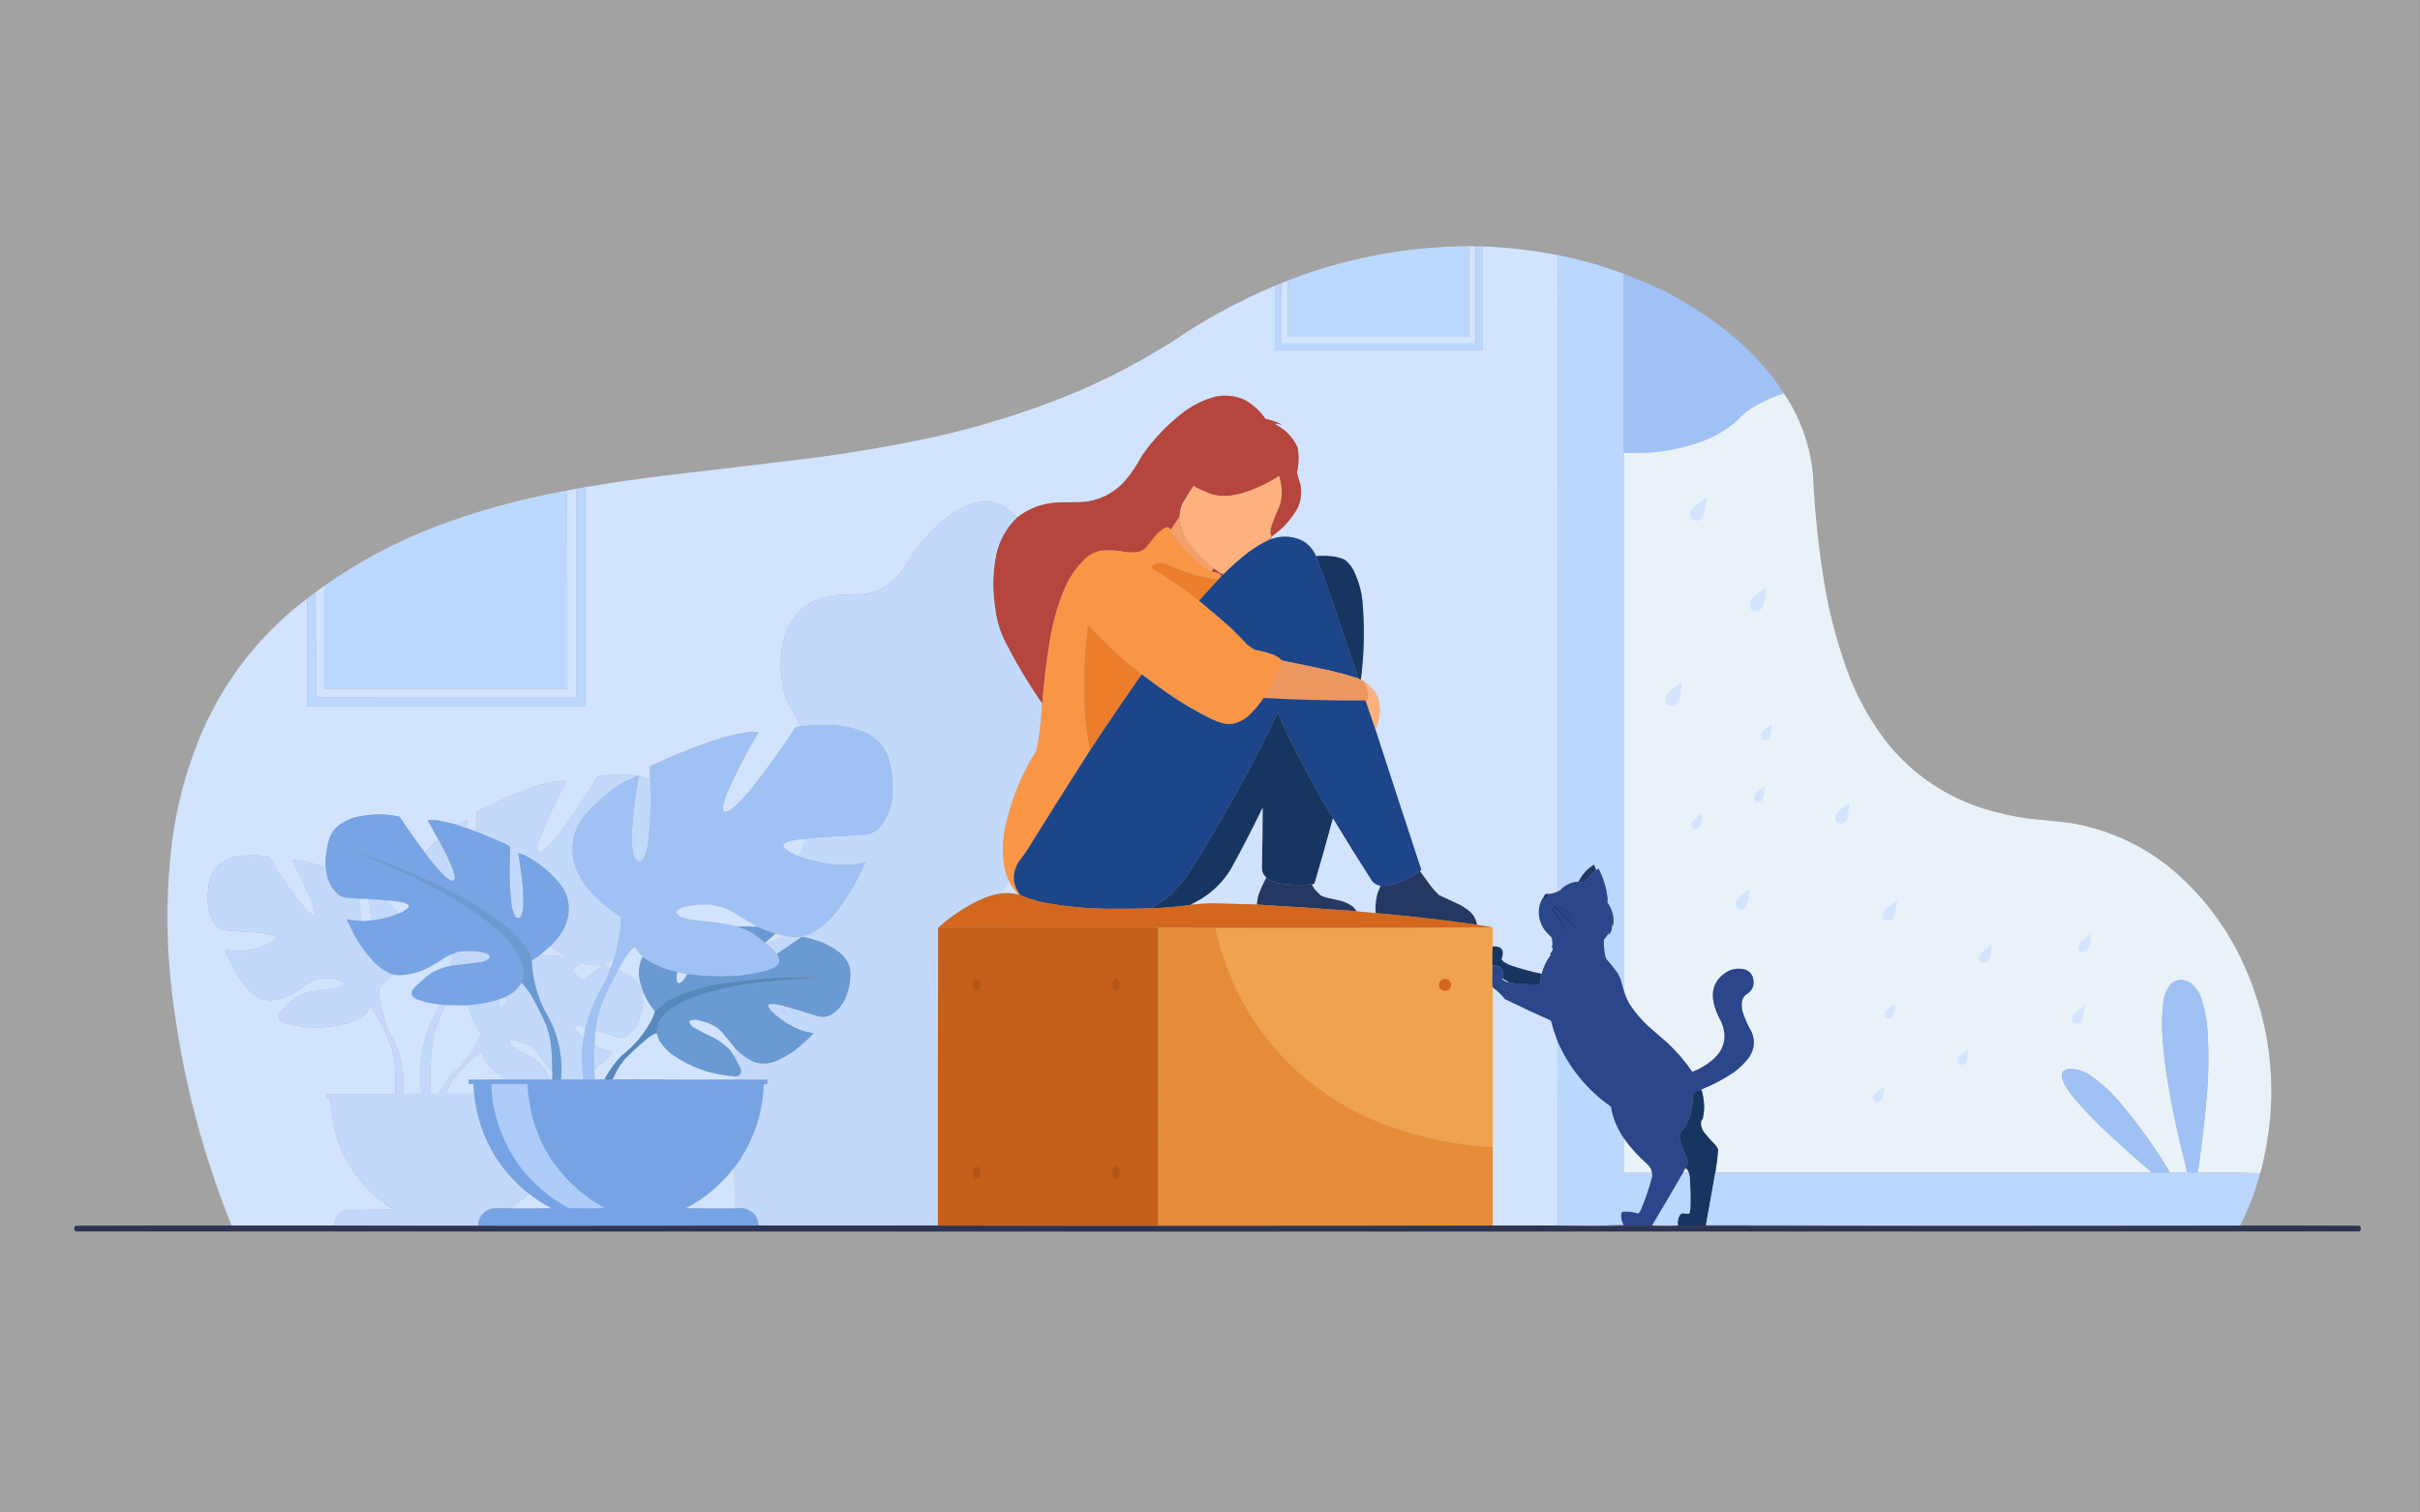 <?xml version="1.0" encoding="UTF-8"?>
<!DOCTYPE svg PUBLIC "-//W3C//DTD SVG 1.1//EN" "http://www.w3.org/Graphics/SVG/1.1/DTD/svg11.dtd">
<svg xmlns="http://www.w3.org/2000/svg" version="1.1" width="8000px" height="5000px" style="shape-rendering:geometricPrecision; text-rendering:geometricPrecision; image-rendering:optimizeQuality; fill-rule:evenodd; clip-rule:evenodd" xmlns:xlink="http://www.w3.org/1999/xlink">
<rect width="100%" height="100%" fill="#808080" stroke="none"/>
<g><path style="opacity:0.278" fill="#fefefe" d="M -0.5,-0.5 C 2666.17,-0.5 5332.83,-0.5 7999.5,-0.5C 7999.5,1666.17 7999.5,3332.83 7999.5,4999.5C 5332.83,4999.5 2666.17,4999.5 -0.5,4999.5C -0.5,3332.83 -0.5,1666.17 -0.5,-0.5 Z"/></g>
<g><path style="opacity:1" fill="#bcd8fe" d="M 4832.5,814.5 C 4840.5,814.5 4848.5,814.5 4856.5,814.5C 4856.5,914.167 4856.5,1013.83 4856.5,1113.5C 4656.83,1113.5 4457.17,1113.5 4257.5,1113.5C 4257.5,1051.5 4257.5,989.5 4257.5,927.5C 4441.94,855.319 4633.61,817.653 4832.5,814.5 Z"/></g>
<g><path style="opacity:1" fill="#d2e4fe" d="M 4832.5,814.5 C 4847.69,813.223 4863.02,813.223 4878.5,814.5C 4878.5,921.5 4878.5,1028.5 4878.5,1135.5C 4664.5,1135.5 4450.5,1135.5 4236.5,1135.5C 4236.83,1069 4236.5,1002.66 4235.5,936.5C 4242.6,933.129 4249.93,930.129 4257.5,927.5C 4257.5,989.5 4257.5,1051.5 4257.5,1113.5C 4457.17,1113.5 4656.83,1113.5 4856.5,1113.5C 4856.5,1013.83 4856.5,914.167 4856.5,814.5C 4848.5,814.5 4840.5,814.5 4832.5,814.5 Z"/></g>
<g><path style="opacity:1" fill="#bcd7fe" d="M 4878.5,814.5 C 4884.5,814.5 4890.5,814.5 4896.5,814.5C 4897.57,815.434 4898.9,815.768 4900.5,815.5C 4900.5,929.5 4900.5,1043.5 4900.5,1157.5C 4671.83,1157.5 4443.17,1157.5 4214.5,1157.5C 4214.5,1086.5 4214.5,1015.5 4214.5,944.5C 4221.32,941.447 4228.32,938.78 4235.5,936.5C 4236.5,1002.66 4236.83,1069 4236.5,1135.5C 4450.5,1135.5 4664.5,1135.5 4878.5,1135.5C 4878.5,1028.5 4878.5,921.5 4878.5,814.5 Z"/></g>
<g><path style="opacity:1" fill="#d2e3fe" d="M 4896.5,814.5 C 4982.09,817.454 5066.76,827.121 5150.5,843.5C 5149.5,1544.67 5149.17,2246 5149.5,2947.5C 5139.71,2952.19 5129.38,2954.85 5118.5,2955.5C 5111.88,2953.47 5107.21,2955.81 5104.5,2962.5C 5088.96,2983.94 5083.8,3007.94 5089,3034.5C 5093.02,3054.21 5102.02,3071.21 5116,3085.5C 5120.42,3089.85 5124.75,3094.18 5129,3098.5C 5132.48,3108.68 5133.14,3119.01 5131,3129.5C 5127.55,3135.29 5128.55,3135.95 5134,3131.5C 5133.12,3140.43 5129.62,3148.26 5123.5,3155C 5124.83,3155.33 5126.17,3155.67 5127.5,3156C 5112.77,3174.97 5102.43,3196.13 5096.5,3219.5C 5063.06,3212.39 5030.06,3203.56 4997.5,3193C 4988.35,3189.76 4979.68,3185.42 4971.5,3180C 4968.46,3177.3 4965.8,3174.3 4963.5,3171C 4967.32,3161.9 4968.48,3152.4 4967,3142.5C 4963.82,3135.33 4958.32,3131.16 4950.5,3130C 4945.16,3128.34 4939.82,3128.18 4934.5,3129.5C 4934.5,3108.17 4934.5,3086.83 4934.5,3065.5C 4933.5,3065.5 4932.5,3065.5 4931.5,3065.5C 4914.04,3062.66 4896.71,3059.66 4879.5,3056.5C 4880.5,3056.5 4881.5,3056.5 4882.5,3056.5C 4878.89,3037.04 4869.22,3021.21 4853.5,3009C 4845.18,3002.84 4836.51,2997.17 4827.5,2992C 4803.8,2980.99 4780.13,2969.99 4756.5,2959C 4745.92,2948.43 4736.09,2937.26 4727,2925.5C 4716.33,2910.83 4705.67,2896.17 4695,2881.5C 4694.52,2880.55 4694.35,2879.55 4694.5,2878.5C 4696.2,2877.98 4697.53,2876.98 4698.5,2875.5C 4647.44,2720.65 4596.77,2565.65 4546.5,2410.5C 4548.6,2407.07 4550.44,2403.4 4552,2399.5C 4554.98,2388.25 4557.64,2376.92 4560,2365.5C 4566.65,2315.81 4548.82,2277.81 4506.5,2251.5C 4503.46,2250.32 4500.79,2248.65 4498.5,2246.5C 4509.8,2160.71 4511.63,2074.71 4504,1988.5C 4500.19,1951.91 4490.19,1917.25 4474,1884.5C 4466.67,1870.84 4456.84,1859.34 4444.5,1850C 4431.12,1843.98 4417.12,1840.31 4402.5,1839C 4385.16,1837.29 4367.83,1837.12 4350.5,1838.5C 4335.09,1802.95 4308.09,1782.12 4269.5,1776C 4245.34,1772.09 4222.01,1774.59 4199.5,1783.5C 4201.82,1779.53 4204.16,1775.53 4206.5,1771.5C 4240.89,1747.28 4268.39,1716.95 4289,1680.5C 4298.38,1660.91 4302.38,1640.24 4301,1618.5C 4300.26,1612.84 4299.59,1607.18 4299,1601.5C 4294.25,1588.76 4290.42,1575.76 4287.5,1562.5C 4293.61,1535.29 4294.44,1507.96 4290,1480.5C 4278.43,1454.26 4260.93,1432.76 4237.5,1416C 4230,1410.75 4222.34,1405.75 4214.5,1401C 4221.06,1400.12 4227.4,1400.96 4233.5,1403.5C 4235.37,1403.52 4235.71,1403.02 4234.5,1402C 4218.35,1393.83 4201.35,1388.17 4183.5,1385C 4164.96,1357.91 4141.3,1336.58 4112.5,1321C 4082.59,1308.23 4051.59,1304.89 4019.5,1311C 3980.8,1321.02 3945.46,1338.02 3913.5,1362C 3859.05,1403.45 3812.55,1452.28 3774,1508.5C 3757.79,1539.6 3738.12,1568.27 3715,1594.5C 3677.05,1634.17 3630.55,1656 3575.5,1660C 3550.17,1660.33 3524.83,1660.67 3499.5,1661C 3447.72,1662.97 3401.72,1679.8 3361.5,1711.5C 3323,1663.78 3274,1648.28 3214.5,1665C 3178.61,1677.77 3146.28,1696.44 3117.5,1721C 3065.97,1764.61 3023.81,1815.78 2991,1874.5C 2970.99,1905.39 2944.82,1929.55 2912.5,1947C 2904.25,1950.53 2895.91,1953.86 2887.5,1957C 2877.28,1959.84 2866.95,1962.18 2856.5,1964C 2829.52,1965.19 2802.52,1965.86 2775.5,1966C 2669.39,1975.44 2606.22,2032.6 2586,2137.5C 2576.82,2192.63 2580.16,2246.96 2596,2300.5C 2599.22,2309.73 2602.88,2318.73 2607,2327.5C 2620.69,2351.72 2634.53,2375.88 2648.5,2400C 2647.94,2400.38 2647.61,2400.88 2647.5,2401.5C 2641.61,2401.48 2635.95,2402.48 2630.5,2404.5C 2585.7,2472.44 2538.2,2538.44 2488,2602.5C 2467.92,2627.92 2445.75,2651.42 2421.5,2673C 2414.44,2678.92 2406.44,2682.75 2397.5,2684.5C 2393.9,2684.45 2391.4,2682.78 2390,2679.5C 2389.56,2677.15 2389.06,2674.82 2388.5,2672.5C 2391.47,2656.1 2395.97,2640.1 2402,2624.5C 2432.69,2554.11 2467.86,2486.11 2507.5,2420.5C 2498.18,2419.33 2488.85,2419.17 2479.5,2420C 2448.63,2423.74 2418.3,2430.08 2388.5,2439C 2306.59,2464.96 2226.92,2496.46 2149.5,2533.5C 2148.67,2547.49 2148.67,2561.49 2149.5,2575.5C 2137.17,2572.17 2124.84,2568.83 2112.5,2565.5C 2112.63,2564.76 2112.46,2564.09 2112,2563.5C 2110.99,2564.34 2109.82,2564.67 2108.5,2564.5C 2072.59,2559.79 2036.59,2559.29 2000.5,2563C 1992.04,2563.9 1983.71,2565.4 1975.5,2567.5C 1938.92,2627.67 1900.08,2686.33 1859,2743.5C 1842.04,2766.21 1823.54,2787.71 1803.5,2808C 1799.19,2811.82 1794.52,2815.16 1789.5,2818C 1780.42,2821.97 1775.76,2819.14 1775.5,2809.5C 1775.84,2804.82 1776.34,2800.15 1777,2795.5C 1779.73,2784.31 1783.06,2773.31 1787,2762.5C 1805.42,2717.22 1825.75,2672.88 1848,2629.5C 1856.51,2613.8 1865.01,2598.13 1873.5,2582.5C 1855.95,2580.58 1838.61,2581.75 1821.5,2586C 1796.42,2591.77 1771.75,2599.11 1747.5,2608C 1689.08,2629.88 1632.08,2655.04 1576.5,2683.5C 1575.44,2700.49 1575.44,2717.49 1576.5,2734.5C 1576.49,2739.88 1575.83,2744.88 1574.5,2749.5C 1563.43,2745.8 1552.43,2741.8 1541.5,2737.5C 1543.39,2728.84 1544.39,2720.17 1544.5,2711.5C 1532.31,2715.55 1520.64,2720.55 1509.5,2726.5C 1490.63,2721.43 1471.63,2716.93 1452.5,2713C 1439.53,2711.02 1426.53,2710.52 1413.5,2711.5C 1425.98,2732.13 1437.65,2753.13 1448.5,2774.5C 1433.4,2788.94 1418.73,2803.6 1404.5,2818.5C 1375.28,2779.74 1347.28,2740.07 1320.5,2699.5C 1272.72,2689.81 1225.06,2690.31 1177.5,2701C 1157.21,2706.21 1138.54,2714.87 1121.5,2727C 1108.08,2737.69 1097.91,2750.85 1091,2766.5C 1080.46,2797.59 1075.62,2829.59 1076.5,2862.5C 1076.66,2864.86 1076.5,2867.19 1076,2869.5C 1047.75,2857.97 1018.58,2849.47 988.5,2844C 981.174,2843.5 973.841,2843.33 966.5,2843.5C 989.916,2888 1011.42,2933.33 1031,2979.5C 1035.29,2991.87 1038.46,3004.54 1040.5,3017.5C 1040.53,3021.13 1038.86,3023.47 1035.5,3024.5C 1032.73,3023.97 1030.06,3023.14 1027.5,3022C 1019.4,3015.9 1011.9,3009.07 1005,3001.5C 962.345,2948.35 923.845,2892.35 889.5,2833.5C 872.285,2829.37 854.785,2827.37 837,2827.5C 820.073,2827.59 803.24,2828.75 786.5,2831C 756.261,2835.2 731.094,2848.7 711,2871.5C 702.917,2882.67 697.25,2895 694,2908.5C 686.639,2937.42 684.639,2966.75 688,2996.5C 690.967,3024.27 702.467,3047.77 722.5,3067C 727.511,3071.01 733.178,3073.67 739.5,3075C 778.458,3078.15 817.458,3080.81 856.5,3083C 873.154,3084.4 889.487,3087.4 905.5,3092C 909.54,3093.17 912.54,3095.5 914.5,3099C 913.461,3104.05 910.794,3108.05 906.5,3111C 888.261,3122.42 868.594,3130.76 847.5,3136C 818.583,3143.36 789.25,3145.36 759.5,3142C 754.823,3140.83 750.156,3139.66 745.5,3138.5C 744.417,3139.36 744.251,3140.36 745,3141.5C 761.585,3183.62 783.585,3222.62 811,3258.5C 824.243,3275.18 840.076,3288.68 858.5,3299C 877.225,3307.41 896.558,3308.75 916.5,3303C 933.985,3299.26 950.652,3293.26 966.5,3285C 983.519,3274.49 1000.19,3263.49 1016.5,3252C 1043.12,3234.96 1072.12,3229.29 1103.5,3235C 1113.76,3236.31 1123.43,3239.31 1132.5,3244C 1137.92,3249.23 1137.58,3254.23 1131.5,3259C 1123.38,3263.53 1114.71,3266.53 1105.5,3268C 1078.66,3270.45 1052,3274.12 1025.5,3279C 1006.22,3282.92 988.557,3290.42 972.5,3301.5C 957.878,3314.62 943.711,3328.29 930,3342.5C 923.382,3349.34 921.048,3357.34 923,3366.5C 928.631,3374.24 936.131,3379.41 945.5,3382C 967.627,3389.03 990.294,3393.36 1013.5,3395C 1063.35,3399.5 1112.01,3394.17 1159.5,3379C 1179.62,3372.36 1197.12,3361.53 1212,3346.5C 1216.09,3341.57 1219.59,3336.24 1222.5,3330.5C 1223.36,3329.42 1224.36,3329.25 1225.5,3330C 1229.67,3334.83 1233.83,3339.67 1238,3344.5C 1260.82,3382.94 1279.82,3423.28 1295,3465.5C 1300.72,3488.14 1304.38,3511.14 1306,3534.5C 1307.35,3561.81 1307.85,3589.15 1307.5,3616.5C 1231.5,3616.5 1155.5,3616.5 1079.5,3616.5C 1079.5,3621.17 1079.5,3625.83 1079.5,3630.5C 1083.83,3630.5 1088.17,3630.5 1092.5,3630.5C 1097.21,3767.07 1151.54,3879.24 1255.5,3967C 1270.82,3978.66 1286.82,3989.33 1303.5,3999C 1249.8,3999.03 1196.14,3999.69 1142.5,4001C 1118.37,4009.05 1105.7,4025.89 1104.5,4051.5C 991.5,4051.5 878.5,4051.5 765.5,4051.5C 659.419,3787.84 591.919,3514.51 563,3231.5C 548.592,3080.93 550.592,2930.6 569,2780.5C 587.348,2642.23 625.682,2510.23 684,2384.5C 752.695,2241.11 847.862,2117.94 969.5,2015C 984.682,2002.58 1000.01,1990.42 1015.5,1978.5C 1015.5,2097.5 1015.5,2216.5 1015.5,2335.5C 1321.83,2335.5 1628.17,2335.5 1934.5,2335.5C 1934.5,2093.83 1934.5,1852.17 1934.5,1610.5C 1970.49,1604.56 2006.49,1598.73 2042.5,1593C 2078.51,1588 2114.51,1583 2150.5,1578C 2318.22,1558.22 2485.89,1538.22 2653.5,1518C 2795.56,1500.47 2936.56,1476.8 3076.5,1447C 3247.72,1409.92 3413.72,1357.26 3574.5,1289C 3678.08,1243.55 3777.41,1190.89 3872.5,1131C 3980.06,1057.71 4094.06,995.542 4214.5,944.5C 4214.5,1015.5 4214.5,1086.5 4214.5,1157.5C 4443.17,1157.5 4671.83,1157.5 4900.5,1157.5C 4900.5,1043.5 4900.5,929.5 4900.5,815.5C 4898.9,815.768 4897.57,815.434 4896.5,814.5 Z"/></g>
<g><path style="opacity:1" fill="#bbd7fe" d="M 5150.5,843.5 C 5224.97,858.279 5297.63,878.946 5368.5,905.5C 5368.5,1102.5 5368.5,1299.5 5368.5,1496.5C 5369.79,1496.26 5370.79,1496.6 5371.5,1497.5C 5370.5,1497.5 5369.5,1497.5 5368.5,1497.5C 5368.5,2090.5 5368.5,2683.5 5368.5,3276.5C 5364.38,3263.37 5360.55,3250.04 5357,3236.5C 5354.29,3230.08 5351.29,3223.74 5348,3217.5C 5336.72,3201.95 5324.72,3186.95 5312,3172.5C 5308.91,3168.32 5306.91,3163.65 5306,3158.5C 5302.78,3140.97 5301.45,3123.3 5302,3105.5C 5309.25,3099.34 5314.25,3091.67 5317,3082.5C 5317.21,3085.33 5317.38,3088 5317.5,3090.5C 5322.87,3085.62 5326.37,3079.62 5328,3072.5C 5328.39,3066.14 5329.06,3059.8 5330,3053.5C 5331.56,3055.96 5332.56,3058.62 5333,3061.5C 5336.79,3032.79 5330.29,3006.63 5313.5,2983C 5314.64,2977.92 5314.8,2972.75 5314,2967.5C 5309.9,2933.69 5300.06,2901.69 5284.5,2871.5C 5281.8,2873.22 5279.13,2874.89 5276.5,2876.5C 5274.12,2870.48 5271.79,2864.48 5269.5,2858.5C 5247.01,2872.12 5230.01,2890.79 5218.5,2914.5C 5194.42,2915.87 5174.09,2925.37 5157.5,2943C 5154.97,2944.77 5152.3,2946.27 5149.5,2947.5C 5149.17,2246 5149.5,1544.67 5150.5,843.5 Z"/></g>
<g><path style="opacity:1" fill="#a0c1f4" d="M 5368.5,905.5 C 5510.58,956.528 5638.25,1031.7 5751.5,1131C 5790.24,1166.07 5825.74,1203.9 5858,1244.5C 5871.83,1262.16 5884.66,1280.5 5896.5,1299.5C 5896.53,1300.5 5896.03,1301.16 5895,1301.5C 5851.24,1314.8 5810.74,1334.63 5773.5,1361C 5761.56,1370.93 5750.23,1381.6 5739.5,1393C 5706.57,1420.91 5669.91,1442.58 5629.5,1458C 5572.12,1479.34 5512.78,1492.01 5451.5,1496C 5424.85,1497.33 5398.19,1497.83 5371.5,1497.5C 5370.79,1496.6 5369.79,1496.26 5368.5,1496.5C 5368.5,1299.5 5368.5,1102.5 5368.5,905.5 Z"/></g>
<g><path style="opacity:1" fill="#e9f2f9" d="M 5896.5,1299.5 C 5950.49,1379.63 5982.66,1467.96 5993,1564.5C 5998.58,1689.01 6011.58,1812.68 6032,1935.5C 6049.69,2039.61 6077.36,2140.94 6115,2239.5C 6148.14,2322.81 6192.81,2399.15 6249,2468.5C 6332.64,2566.6 6436.14,2635.1 6559.5,2674C 6606.41,2688.11 6654.07,2698.78 6702.5,2706C 6748.22,2710.24 6793.88,2714.91 6839.5,2720C 6963.37,2740.29 7074.04,2789.29 7171.5,2867C 7278.05,2955.18 7359.88,3062.01 7417,3187.5C 7510.92,3397 7532.58,3614 7482,3838.5C 7479.11,3852.06 7475.61,3865.39 7471.5,3878.5C 7403.17,3876.5 7334.51,3875.84 7265.5,3876.5C 7265.5,3875.5 7265.5,3874.5 7265.5,3873.5C 7279.48,3781.6 7289.98,3689.27 7297,3596.5C 7301.91,3527.46 7301.57,3458.46 7296,3389.5C 7292.74,3359.18 7286.4,3329.51 7277,3300.5C 7270.19,3281.03 7259.02,3264.53 7243.5,3251C 7221.19,3235.41 7199.19,3235.75 7177.5,3252C 7163.45,3268.95 7154.95,3288.45 7152,3310.5C 7147.77,3344.03 7146.44,3377.69 7148,3411.5C 7149.62,3440.57 7151.95,3469.57 7155,3498.5C 7165.81,3581.21 7180.48,3663.21 7199,3744.5C 7209.34,3788.18 7219.84,3831.85 7230.5,3875.5C 7211.67,3876.5 7192.67,3876.83 7173.5,3876.5C 7121.28,3788.41 7061.44,3705.74 6994,3628.5C 6967.78,3599.59 6938.62,3574.43 6906.5,3553C 6888.67,3541.22 6869,3534.72 6847.5,3533.5C 6838.45,3533.21 6830.12,3535.37 6822.5,3540C 6817.28,3544.29 6815.28,3549.79 6816.5,3556.5C 6817.48,3567.93 6820.98,3578.6 6827,3588.5C 6834.61,3600.44 6842.61,3612.11 6851,3623.5C 6882.33,3660.51 6915.5,3696.01 6950.5,3730C 7004.17,3780.18 7058.84,3829.02 7114.5,3876.5C 6633.17,3876.5 6151.83,3876.5 5670.5,3876.5C 5674.84,3851.26 5678.01,3825.93 5680,3800.5C 5677.83,3795 5674.83,3790 5671,3785.5C 5658.26,3772.76 5646.26,3759.43 5635,3745.5C 5626.21,3734.64 5622.21,3722.31 5623,3708.5C 5624.22,3704.38 5626.22,3700.72 5629,3697.5C 5633.8,3677.38 5634.8,3657.05 5632,3636.5C 5630.55,3624.55 5628.05,3612.89 5624.5,3601.5C 5662.16,3586.34 5697.83,3567.5 5731.5,3545C 5750.7,3530.84 5767.53,3514.34 5782,3495.5C 5799.45,3469.28 5802.45,3441.61 5791,3412.5C 5777.88,3390.27 5767.54,3366.93 5760,3342.5C 5758.01,3332.58 5757.34,3322.58 5758,3312.5C 5759.68,3303.3 5763.85,3295.46 5770.5,3289C 5794.19,3275.64 5802.02,3255.8 5794,3229.5C 5788.5,3216 5778.66,3207.5 5764.5,3204C 5747.61,3200.67 5731.27,3202.34 5715.5,3209C 5669.83,3233.95 5653.67,3271.78 5667,3322.5C 5672.31,3341.76 5679.98,3360.09 5690,3377.5C 5711.03,3426.56 5701.53,3468.73 5661.5,3504C 5641.38,3520.74 5619.04,3533.9 5594.5,3543.5C 5570.72,3508.87 5543.39,3477.03 5512.5,3448C 5492.17,3430.33 5471.83,3412.67 5451.5,3395C 5426.63,3372.48 5405.13,3347.31 5387,3319.5C 5379.13,3305.78 5372.97,3291.45 5368.5,3276.5C 5368.5,2683.5 5368.5,2090.5 5368.5,1497.5C 5369.5,1497.5 5370.5,1497.5 5371.5,1497.5C 5398.19,1497.83 5424.85,1497.33 5451.5,1496C 5512.78,1492.01 5572.12,1479.34 5629.5,1458C 5669.91,1442.58 5706.57,1420.91 5739.5,1393C 5750.23,1381.6 5761.56,1370.93 5773.5,1361C 5810.74,1334.63 5851.24,1314.8 5895,1301.5C 5896.03,1301.16 5896.53,1300.5 5896.5,1299.5 Z"/></g>
<g><path style="opacity:1" fill="#b6453d" d="M 4199.5,1783.5 C 4198.17,1783.83 4196.83,1784.17 4195.5,1784.5C 4198.29,1780.54 4201.29,1776.71 4204.5,1773C 4200.66,1769.16 4199,1764.49 4199.5,1759C 4199.74,1751.98 4200.91,1745.15 4203,1738.5C 4210.85,1716.48 4219.52,1694.81 4229,1673.5C 4236.55,1653.42 4238.89,1632.76 4236,1611.5C 4234.7,1598.51 4232.2,1585.84 4228.5,1573.5C 4188.81,1599.02 4146.48,1618.52 4101.5,1632C 4089.2,1634.59 4076.87,1636.93 4064.5,1639C 4045.92,1640.61 4027.58,1639.28 4009.5,1635C 3987.18,1627.73 3965.85,1618.23 3945.5,1606.5C 3932.24,1626.03 3919.74,1646.03 3908,1666.5C 3903.13,1679.35 3900.3,1692.68 3899.5,1706.5C 3890,1722.17 3880,1737.51 3869.5,1752.5C 3866.87,1743.94 3861.2,1741.1 3852.5,1744C 3838.82,1751.94 3826.98,1762.1 3817,1774.5C 3806.83,1787.33 3796.67,1800.17 3786.5,1813C 3779.34,1818.58 3771.34,1822.58 3762.5,1825C 3750.53,1826.47 3738.53,1826.81 3726.5,1826C 3699.46,1820.03 3672.13,1818.03 3644.5,1820C 3624.2,1822.98 3606.2,1830.98 3590.5,1844C 3556.4,1876.36 3530.9,1914.53 3514,1958.5C 3493.74,2010.85 3479.08,2064.85 3470,2120.5C 3458.92,2188.83 3450.75,2257.49 3445.5,2326.5C 3397.99,2258.2 3355.49,2186.53 3318,2111.5C 3302.59,2077.52 3292.92,2041.86 3289,2004.5C 3280.58,1947.59 3281.91,1890.92 3293,1834.5C 3303.35,1786.46 3326.18,1745.46 3361.5,1711.5C 3401.72,1679.8 3447.72,1662.97 3499.5,1661C 3524.83,1660.67 3550.17,1660.33 3575.5,1660C 3630.55,1656 3677.05,1634.17 3715,1594.5C 3738.12,1568.27 3757.79,1539.6 3774,1508.5C 3812.55,1452.28 3859.05,1403.45 3913.5,1362C 3945.46,1338.02 3980.8,1321.02 4019.5,1311C 4051.59,1304.89 4082.59,1308.23 4112.5,1321C 4141.3,1336.58 4164.96,1357.91 4183.5,1385C 4201.35,1388.17 4218.35,1393.83 4234.5,1402C 4235.71,1403.02 4235.37,1403.52 4233.5,1403.5C 4227.4,1400.96 4221.06,1400.12 4214.5,1401C 4222.34,1405.75 4230,1410.75 4237.5,1416C 4260.93,1432.76 4278.43,1454.26 4290,1480.5C 4294.44,1507.96 4293.61,1535.29 4287.5,1562.5C 4290.42,1575.76 4294.25,1588.76 4299,1601.5C 4299.59,1607.18 4300.26,1612.84 4301,1618.5C 4302.38,1640.24 4298.38,1660.91 4289,1680.5C 4268.39,1716.95 4240.89,1747.28 4206.5,1771.5C 4204.16,1775.53 4201.82,1779.53 4199.5,1783.5 Z"/></g>
<g><path style="opacity:1" fill="#feb17d" d="M 4195.5,1784.5 C 4171.12,1796.06 4148.12,1809.89 4126.5,1826C 4098.14,1848.18 4071.14,1872.02 4045.5,1897.5C 4040.58,1896.92 4035.91,1895.42 4031.5,1893C 4025.62,1888.28 4019.62,1883.78 4013.5,1879.5C 3978.39,1853.22 3948.56,1821.89 3924,1785.5C 3908.73,1761.51 3900.56,1735.18 3899.5,1706.5C 3900.3,1692.68 3903.13,1679.35 3908,1666.5C 3919.74,1646.03 3932.24,1626.03 3945.5,1606.5C 3965.85,1618.23 3987.18,1627.73 4009.5,1635C 4027.58,1639.28 4045.92,1640.61 4064.5,1639C 4076.87,1636.93 4089.2,1634.59 4101.5,1632C 4146.48,1618.52 4188.81,1599.02 4228.5,1573.5C 4232.2,1585.84 4234.7,1598.51 4236,1611.5C 4238.89,1632.76 4236.55,1653.42 4229,1673.5C 4219.52,1694.81 4210.85,1716.48 4203,1738.5C 4200.91,1745.15 4199.74,1751.98 4199.5,1759C 4199,1764.49 4200.66,1769.16 4204.5,1773C 4201.29,1776.71 4198.29,1780.54 4195.5,1784.5 Z"/></g>
<g><path style="opacity:1" fill="#bcd7fe" d="M 1934.5,1610.5 C 1934.5,1852.17 1934.5,2093.83 1934.5,2335.5C 1628.17,2335.5 1321.83,2335.5 1015.5,2335.5C 1015.5,2216.5 1015.5,2097.5 1015.5,1978.5C 1024.8,1971.51 1034.13,1964.51 1043.5,1957.5C 1044.17,2073.57 1044.83,2189.74 1045.5,2306C 1332.17,2306.5 1618.83,2306.67 1905.5,2306.5C 1905.5,2076.17 1905.5,1845.83 1905.5,1615.5C 1915.18,1613.75 1924.84,1612.08 1934.5,1610.5 Z"/></g>
<g><path style="opacity:1" fill="#d2e3fe" d="M 1905.5,1615.5 C 1905.5,1845.83 1905.5,2076.17 1905.5,2306.5C 1618.83,2306.67 1332.17,2306.5 1045.5,2306C 1044.83,2189.74 1044.17,2073.57 1043.5,1957.5C 1052.86,1950.14 1062.53,1943.14 1072.5,1936.5C 1072.5,2049.83 1072.5,2163.17 1072.5,2276.5C 1340.17,2276.5 1607.83,2276.5 1875.5,2276.5C 1875.83,2058 1875.5,1839.67 1874.5,1621.5C 1884.73,1619.55 1895.06,1617.55 1905.5,1615.5 Z"/></g>
<g><path style="opacity:1" fill="#bcd8fe" d="M 1874.5,1621.5 C 1875.5,1839.67 1875.83,2058 1875.5,2276.5C 1607.83,2276.5 1340.17,2276.5 1072.5,2276.5C 1072.5,2163.17 1072.5,2049.83 1072.5,1936.5C 1181.74,1859.53 1298.74,1796.36 1423.5,1747C 1569.63,1690.71 1719.96,1648.88 1874.5,1621.5 Z"/></g>
<g><path style="opacity:1" fill="#d2e4fe" d="M 5640.5,1643.5 C 5641.38,1643.37 5642.04,1643.7 5642.5,1644.5C 5640.34,1657.43 5638.51,1670.43 5637,1683.5C 5635.76,1692.15 5633.42,1700.48 5630,1708.5C 5621.27,1721.52 5609.77,1725.02 5595.5,1719C 5584.26,1707.03 5583.76,1694.53 5594,1681.5C 5598.04,1677.29 5602.21,1673.29 5606.5,1669.5C 5617.9,1660.81 5629.24,1652.15 5640.5,1643.5 Z"/></g>
<g><path style="opacity:1" fill="#c2d9fb" d="M 3361.5,1711.5 C 3326.18,1745.46 3303.35,1786.46 3293,1834.5C 3281.91,1890.92 3280.58,1947.59 3289,2004.5C 3292.92,2041.86 3302.59,2077.52 3318,2111.5C 3355.49,2186.53 3397.99,2258.2 3445.5,2326.5C 3442.51,2371.05 3437.68,2415.38 3431,2459.5C 3429.03,2475.09 3423.36,2489.09 3414,2501.5C 3370.15,2576.17 3339.48,2656.17 3322,2741.5C 3314.05,2784.12 3313.71,2826.78 3321,2869.5C 3324.24,2882.91 3328.4,2895.91 3333.5,2908.5C 3326.43,2923.65 3319.09,2938.65 3311.5,2953.5C 3286.33,2957.09 3262.33,2964.26 3239.5,2975C 3190.52,2998.3 3145.85,3027.8 3105.5,3063.5C 3104.19,3064.48 3102.85,3065.48 3101.5,3066.5C 3100.5,3394.83 3100.17,3723.17 3100.5,4051.5C 2902.83,4051.5 2705.17,4051.5 2507.5,4051.5C 2505.74,4024.79 2492.4,4006.63 2467.5,3997C 2464.77,3996.59 2462.1,3995.92 2459.5,3995C 2449.17,3994.5 2438.84,3994.33 2428.5,3994.5C 2428.83,3949.33 2428.5,3904.33 2427.5,3859.5C 2488.16,3778.19 2520.5,3686.53 2524.5,3584.5C 2528.44,3584.79 2532.27,3584.46 2536,3583.5C 2536.5,3578.85 2536.67,3574.18 2536.5,3569.5C 2366,3569.83 2195.67,3569.5 2025.5,3568.5C 2159.83,3568.5 2294.17,3568.5 2428.5,3568.5C 2428.5,3565.17 2428.5,3561.83 2428.5,3558.5C 2448.73,3556.74 2454.56,3546.41 2446,3527.5C 2440.08,3515.98 2433.91,3504.65 2427.5,3493.5C 2428.49,3483.68 2428.83,3473.68 2428.5,3463.5C 2448.33,3485.42 2472,3501.92 2499.5,3513C 2519.46,3517.09 2539.13,3516.09 2558.5,3510C 2583.66,3500.09 2607,3487.09 2628.5,3471C 2650.21,3454.13 2670.54,3435.63 2689.5,3415.5C 2672.53,3413.67 2656.19,3409.5 2640.5,3403C 2606.08,3388.37 2575.58,3367.87 2549,3341.5C 2545.61,3337.1 2542.61,3332.44 2540,3327.5C 2539.23,3324.9 2539.4,3322.4 2540.5,3320C 2551.86,3318.1 2563.19,3318.43 2574.5,3321C 2615.79,3331.86 2656.79,3343.86 2697.5,3357C 2713.32,3363.27 2728.99,3362.94 2744.5,3356C 2767.69,3342.48 2784.52,3323.31 2795,3298.5C 2808.12,3267.44 2813.12,3235.11 2810,3201.5C 2804.25,3180.84 2793.09,3163.68 2776.5,3150C 2755.04,3133.1 2731.37,3120.1 2705.5,3111C 2687.74,3105.23 2669.74,3100.39 2651.5,3096.5C 2624.11,3115.88 2596.45,3134.88 2568.5,3153.5C 2557.18,3142.18 2545.52,3131.18 2533.5,3120.5C 2555.66,3108.47 2579,3099.8 2603.5,3094.5C 2636.05,3100.23 2666.38,3094.39 2694.5,3077C 2721.05,3060.13 2744.22,3039.29 2764,3014.5C 2802.71,2964.79 2834.54,2910.79 2859.5,2852.5C 2858.83,2852.17 2858.17,2851.83 2857.5,2851.5C 2844.11,2855.51 2830.45,2858.01 2816.5,2859C 2764.28,2861.08 2713.28,2854.41 2663.5,2839C 2655.5,2836.62 2647.83,2833.78 2640.5,2830.5C 2642.34,2829.88 2643.5,2828.54 2644,2826.5C 2650.27,2808.62 2657.11,2790.95 2664.5,2773.5C 2663.68,2772.61 2662.68,2772.28 2661.5,2772.5C 2681.62,2770.05 2701.96,2768.21 2722.5,2767C 2771.22,2764.73 2819.89,2761.73 2868.5,2758C 2887.14,2753.02 2902.31,2742.86 2914,2727.5C 2937.25,2695.43 2949.58,2659.43 2951,2619.5C 2952.33,2577.79 2946.66,2537.12 2934,2497.5C 2919.75,2464.59 2896.59,2440.09 2864.5,2424C 2830.12,2408.74 2794.12,2400.07 2756.5,2398C 2720.02,2395.21 2683.69,2396.38 2647.5,2401.5C 2647.61,2400.88 2647.94,2400.38 2648.5,2400C 2634.53,2375.88 2620.69,2351.72 2607,2327.5C 2602.88,2318.73 2599.22,2309.73 2596,2300.5C 2580.16,2246.96 2576.82,2192.63 2586,2137.5C 2606.22,2032.6 2669.39,1975.44 2775.5,1966C 2802.52,1965.86 2829.52,1965.19 2856.5,1964C 2866.95,1962.18 2877.28,1959.84 2887.5,1957C 2895.91,1953.86 2904.25,1950.53 2912.5,1947C 2944.82,1929.55 2970.99,1905.39 2991,1874.5C 3023.81,1815.78 3065.97,1764.61 3117.5,1721C 3146.28,1696.44 3178.61,1677.77 3214.5,1665C 3274,1648.28 3323,1663.78 3361.5,1711.5 Z"/></g>
<g><path style="opacity:1" fill="#f3a169" d="M 3899.5,1706.5 C 3900.56,1735.18 3908.73,1761.51 3924,1785.5C 3948.56,1821.89 3978.39,1853.22 4013.5,1879.5C 4010.16,1881.53 4007.83,1884.53 4006.5,1888.5C 4007.24,1889.18 4007.91,1889.85 4008.5,1890.5C 4001.26,1889.05 3994.59,1886.21 3988.5,1882C 3946.23,1849.73 3909.39,1812.23 3878,1769.5C 3874.61,1764.05 3871.78,1758.39 3869.5,1752.5C 3880,1737.51 3890,1722.17 3899.5,1706.5 Z"/></g>
<g><path style="opacity:1" fill="#f99646" d="M 3869.5,1752.5 C 3871.78,1758.39 3874.61,1764.05 3878,1769.5C 3909.39,1812.23 3946.23,1849.73 3988.5,1882C 3994.59,1886.21 4001.26,1889.05 4008.5,1890.5C 4017.01,1890.79 4025.01,1892.96 4032.5,1897C 4036.26,1899.76 4037.26,1903.26 4035.5,1907.5C 4033.5,1910.17 4031.17,1912.5 4028.5,1914.5C 4002.42,1912.52 3976.76,1908.02 3951.5,1901C 3918.09,1890.98 3885.43,1878.98 3853.5,1865C 3841.43,1859.17 3829.43,1859.17 3817.5,1865C 3812.59,1868.08 3808.92,1872.24 3806.5,1877.5C 3861.12,1910.3 3913.46,1946.3 3963.5,1985.5C 3998.56,2014.39 4033.23,2043.89 4067.5,2074C 4086.14,2092.31 4104.47,2110.97 4122.5,2130C 4130.67,2137.25 4139.67,2143.25 4149.5,2148C 4169.93,2151.78 4189.93,2157.11 4209.5,2164C 4215.96,2167.06 4222.29,2170.4 4228.5,2174C 4231.09,2176.09 4233.09,2178.59 4234.5,2181.5C 4234.52,2185.56 4234.02,2189.56 4233,2193.5C 4219.01,2233.82 4200.51,2271.82 4177.5,2307.5C 4162.59,2329.59 4145.26,2349.75 4125.5,2368C 4110.72,2380.75 4093.72,2389.09 4074.5,2393C 4066.5,2393.67 4058.5,2393.67 4050.5,2393C 4034.57,2389.24 4019.23,2383.91 4004.5,2377C 3953.59,2351.89 3904.93,2323.22 3858.5,2291C 3830.06,2271.05 3802.06,2250.55 3774.5,2229.5C 3720.97,2188.39 3670.47,2143.39 3623,2094.5C 3614.57,2084.64 3605.9,2074.98 3597,2065.5C 3584.46,2165.83 3581.13,2266.5 3587,2367.5C 3590.41,2405.51 3595.91,2443.18 3603.5,2480.5C 3534.27,2588.6 3465.77,2697.27 3398,2806.5C 3388.78,2821.06 3378.78,2835.06 3368,2848.5C 3344.47,2886.94 3346.31,2923.94 3373.5,2959.5C 3371.11,2958.99 3368.77,2958.32 3366.5,2957.5C 3352.76,2943.03 3341.76,2926.7 3333.5,2908.5C 3328.4,2895.91 3324.24,2882.91 3321,2869.5C 3313.71,2826.78 3314.05,2784.12 3322,2741.5C 3339.48,2656.17 3370.15,2576.17 3414,2501.5C 3423.36,2489.09 3429.03,2475.09 3431,2459.5C 3437.68,2415.38 3442.51,2371.05 3445.5,2326.5C 3450.75,2257.49 3458.92,2188.83 3470,2120.5C 3479.08,2064.85 3493.74,2010.85 3514,1958.5C 3530.9,1914.53 3556.4,1876.36 3590.5,1844C 3606.2,1830.98 3624.2,1822.98 3644.5,1820C 3672.13,1818.03 3699.46,1820.03 3726.5,1826C 3738.53,1826.81 3750.53,1826.47 3762.5,1825C 3771.34,1822.58 3779.34,1818.58 3786.5,1813C 3796.67,1800.17 3806.83,1787.33 3817,1774.5C 3826.98,1762.1 3838.82,1751.94 3852.5,1744C 3861.2,1741.1 3866.87,1743.94 3869.5,1752.5 Z"/></g>
<g><path style="opacity:1" fill="#1d4589" d="M 4350.5,1838.5 C 4371.1,1891.71 4390.6,1945.38 4409,1999.5C 4435.68,2080.38 4462.85,2161.05 4490.5,2241.5C 4490.38,2242.11 4490.04,2242.44 4489.5,2242.5C 4460.86,2233.26 4431.86,2225.09 4402.5,2218C 4349.98,2206.63 4297.31,2195.63 4244.5,2185C 4241.07,2184.02 4237.74,2182.85 4234.5,2181.5C 4233.09,2178.59 4231.09,2176.09 4228.5,2174C 4222.29,2170.4 4215.96,2167.06 4209.5,2164C 4189.93,2157.11 4169.93,2151.78 4149.5,2148C 4139.67,2143.25 4130.67,2137.25 4122.5,2130C 4104.47,2110.97 4086.14,2092.31 4067.5,2074C 4033.23,2043.89 3998.56,2014.39 3963.5,1985.5C 3984.77,1961.56 4006.44,1937.89 4028.5,1914.5C 4031.17,1912.5 4033.5,1910.17 4035.5,1907.5C 4039.17,1904.5 4042.5,1901.17 4045.5,1897.5C 4071.14,1872.02 4098.14,1848.18 4126.5,1826C 4148.12,1809.89 4171.12,1796.06 4195.5,1784.5C 4196.83,1784.17 4198.17,1783.83 4199.5,1783.5C 4222.01,1774.59 4245.34,1772.09 4269.5,1776C 4308.09,1782.12 4335.09,1802.95 4350.5,1838.5 Z"/></g>
<g><path style="opacity:1" fill="#163561" d="M 4498.5,2246.5 C 4495.09,2245.93 4492.09,2244.59 4489.5,2242.5C 4490.04,2242.44 4490.38,2242.11 4490.5,2241.5C 4462.85,2161.05 4435.68,2080.38 4409,1999.5C 4390.6,1945.38 4371.1,1891.71 4350.5,1838.5C 4367.83,1837.12 4385.16,1837.29 4402.5,1839C 4417.12,1840.31 4431.12,1843.98 4444.5,1850C 4456.84,1859.34 4466.67,1870.84 4474,1884.5C 4490.19,1917.25 4500.19,1951.91 4504,1988.5C 4511.63,2074.71 4509.8,2160.71 4498.5,2246.5 Z"/></g>
<g><path style="opacity:1" fill="#ec7d2b" d="M 4028.5,1914.5 C 4006.44,1937.89 3984.77,1961.56 3963.5,1985.5C 3913.46,1946.3 3861.12,1910.3 3806.5,1877.5C 3808.92,1872.24 3812.59,1868.08 3817.5,1865C 3829.43,1859.17 3841.43,1859.17 3853.5,1865C 3885.43,1878.98 3918.09,1890.98 3951.5,1901C 3976.76,1908.02 4002.42,1912.52 4028.5,1914.5 Z"/></g>
<g><path style="opacity:1" fill="#b5473c" d="M 4013.5,1879.5 C 4019.62,1883.78 4025.62,1888.28 4031.5,1893C 4035.91,1895.42 4040.58,1896.92 4045.5,1897.5C 4042.5,1901.17 4039.17,1904.5 4035.5,1907.5C 4037.26,1903.26 4036.26,1899.76 4032.5,1897C 4025.01,1892.96 4017.01,1890.79 4008.5,1890.5C 4007.91,1889.85 4007.24,1889.18 4006.5,1888.5C 4007.83,1884.53 4010.16,1881.53 4013.5,1879.5 Z"/></g>
<g><path style="opacity:1" fill="#d2e4fe" d="M 5836.5,1942.5 C 5837.59,1942.62 5838.25,1943.29 5838.5,1944.5C 5836.67,1958.48 5834.84,1972.48 5833,1986.5C 5831.28,1994.04 5828.95,2001.38 5826,2008.5C 5817.78,2020.19 5806.95,2023.69 5793.5,2019C 5784.78,2011.53 5781.95,2002.03 5785,1990.5C 5788.95,1982.53 5794.45,1975.7 5801.5,1970C 5813.35,1960.97 5825.02,1951.8 5836.5,1942.5 Z"/></g>
<g><path style="opacity:1" fill="#ec7d2b" d="M 3774.5,2229.5 C 3716.25,2312.34 3659.25,2396 3603.5,2480.5C 3595.91,2443.18 3590.41,2405.51 3587,2367.5C 3581.13,2266.5 3584.46,2165.83 3597,2065.5C 3605.9,2074.98 3614.57,2084.64 3623,2094.5C 3670.47,2143.39 3720.97,2188.39 3774.5,2229.5 Z"/></g>
<g><path style="opacity:1" fill="#ec975f" d="M 4234.5,2181.5 C 4237.74,2182.85 4241.07,2184.02 4244.5,2185C 4297.31,2195.63 4349.98,2206.63 4402.5,2218C 4431.86,2225.09 4460.86,2233.26 4489.5,2242.5C 4492.09,2244.59 4495.09,2245.93 4498.5,2246.5C 4500.79,2248.65 4503.46,2250.32 4506.5,2251.5C 4519.97,2269.9 4524.8,2290.57 4521,2313.5C 4519.25,2315.25 4517.08,2315.92 4514.5,2315.5C 4402.07,2316.32 4289.74,2313.66 4177.5,2307.5C 4200.51,2271.82 4219.01,2233.82 4233,2193.5C 4234.02,2189.56 4234.52,2185.56 4234.5,2181.5 Z"/></g>
<g><path style="opacity:1" fill="#1d4589" d="M 3774.5,2229.5 C 3802.06,2250.55 3830.06,2271.05 3858.5,2291C 3904.93,2323.22 3953.59,2351.89 4004.5,2377C 4019.23,2383.91 4034.57,2389.24 4050.5,2393C 4058.5,2393.67 4066.5,2393.67 4074.5,2393C 4093.72,2389.09 4110.72,2380.75 4125.5,2368C 4145.26,2349.75 4162.59,2329.59 4177.5,2307.5C 4289.74,2313.66 4402.07,2316.32 4514.5,2315.5C 4525.01,2347.17 4535.67,2378.84 4546.5,2410.5C 4596.77,2565.65 4647.44,2720.65 4698.5,2875.5C 4697.53,2876.98 4696.2,2877.98 4694.5,2878.5C 4671.4,2894.88 4646.73,2908.38 4620.5,2919C 4602.25,2926.48 4583.25,2929.64 4563.5,2928.5C 4552.58,2926.79 4543.42,2921.79 4536,2913.5C 4491.78,2844.79 4448.62,2775.46 4406.5,2705.5C 4352.51,2615.45 4302.34,2523.12 4256,2428.5C 4244.94,2404.67 4234.28,2380.67 4224,2356.5C 4137.44,2536.64 4040.77,2710.97 3934,2879.5C 3915.29,2909 3893.13,2935.84 3867.5,2960C 3848.18,2976.66 3827.18,2990.83 3804.5,3002.5C 3751.89,3004.52 3699.22,3005.02 3646.5,3004C 3581.28,3002.61 3516.61,2995.94 3452.5,2984C 3425.17,2978.75 3398.83,2970.59 3373.5,2959.5C 3346.31,2923.94 3344.47,2886.94 3368,2848.5C 3378.78,2835.06 3388.78,2821.06 3398,2806.5C 3465.77,2697.27 3534.27,2588.6 3603.5,2480.5C 3659.25,2396 3716.25,2312.34 3774.5,2229.5 Z"/></g>
<g><path style="opacity:1" fill="#d2e4fe" d="M 5557.5,2255.5 C 5558.75,2256.33 5559.41,2257.67 5559.5,2259.5C 5557.82,2276.28 5555.32,2292.95 5552,2309.5C 5546.69,2327.56 5534.86,2335.06 5516.5,2332C 5507.55,2325.83 5504.05,2317.33 5506,2306.5C 5506.48,2302.53 5507.82,2298.87 5510,2295.5C 5514.5,2289.67 5519.67,2284.5 5525.5,2280C 5536.35,2271.97 5547.02,2263.8 5557.5,2255.5 Z"/></g>
<g><path style="opacity:1" fill="#feb17e" d="M 4506.5,2251.5 C 4548.82,2277.81 4566.65,2315.81 4560,2365.5C 4557.64,2376.92 4554.98,2388.25 4552,2399.5C 4550.44,2403.4 4548.6,2407.07 4546.5,2410.5C 4535.67,2378.84 4525.01,2347.17 4514.5,2315.5C 4517.08,2315.92 4519.25,2315.25 4521,2313.5C 4524.8,2290.57 4519.97,2269.9 4506.5,2251.5 Z"/></g>
<g><path style="opacity:1" fill="#163561" d="M 4406.5,2705.5 C 4387.23,2777.05 4367.07,2848.38 4346,2919.5C 4343.96,2923.13 4340.79,2924.46 4336.5,2923.5C 4302.07,2926.73 4267.74,2925.9 4233.5,2921C 4215.38,2918.7 4199.38,2911.86 4185.5,2900.5C 4176.41,2892.48 4171.74,2882.31 4171.5,2870C 4173.07,2803.53 4173.9,2737.03 4174,2670.5C 4140.79,2739.27 4105.79,2806.93 4069,2873.5C 4043.45,2915.38 4009.62,2948.88 3967.5,2974C 3956.9,2980.13 3946.23,2985.96 3935.5,2991.5C 3892.08,2997.7 3848.41,3001.37 3804.5,3002.5C 3827.18,2990.83 3848.18,2976.66 3867.5,2960C 3893.13,2935.84 3915.29,2909 3934,2879.5C 4040.77,2710.97 4137.44,2536.64 4224,2356.5C 4234.28,2380.67 4244.94,2404.67 4256,2428.5C 4302.34,2523.12 4352.51,2615.45 4406.5,2705.5 Z"/></g>
<g><path style="opacity:1" fill="#d2e4fe" d="M 5857.5,2393.5 C 5857.2,2408.61 5854.7,2423.61 5850,2438.5C 5843.4,2446.96 5835.23,2448.79 5825.5,2444C 5820.74,2436.87 5820.24,2429.37 5824,2421.5C 5834.41,2411.08 5845.57,2401.74 5857.5,2393.5 Z"/></g>
<g><path style="opacity:1" fill="#9fc1f4" d="M 2661.5,2772.5 C 2645.06,2774.21 2628.73,2776.71 2612.5,2780C 2603.74,2781.63 2596.24,2785.46 2590,2791.5C 2589.33,2793.83 2589.33,2796.17 2590,2798.5C 2592.05,2801.42 2594.21,2804.26 2596.5,2807C 2609.93,2817.22 2624.6,2825.05 2640.5,2830.5C 2647.83,2833.78 2655.5,2836.62 2663.5,2839C 2713.28,2854.41 2764.28,2861.08 2816.5,2859C 2830.45,2858.01 2844.11,2855.51 2857.5,2851.5C 2858.17,2851.83 2858.83,2852.17 2859.5,2852.5C 2834.54,2910.79 2802.71,2964.79 2764,3014.5C 2744.22,3039.29 2721.05,3060.13 2694.5,3077C 2666.38,3094.39 2636.05,3100.23 2603.5,3094.5C 2590.04,3092.48 2576.71,3089.82 2563.5,3086.5C 2543.16,3080.52 2523.5,3073.18 2504.5,3064.5C 2478.21,3048.8 2451.54,3032.64 2424.5,3016C 2391.67,2996.7 2356.17,2988.2 2318,2990.5C 2301.32,2990.73 2284.82,2992.56 2268.5,2996C 2256.3,2997.94 2245.8,3003.11 2237,3011.5C 2235.63,3013.7 2235.29,3016.03 2236,3018.5C 2240,3024.83 2245.5,3029.33 2252.5,3032C 2261.68,3035.29 2271.01,3037.96 2280.5,3040C 2312.41,3044.32 2344.41,3047.99 2376.5,3051C 2394.98,3053.91 2413.32,3057.58 2431.5,3062C 2447.01,3062.17 2462.34,3062.67 2477.5,3063.5C 2464.5,3063.33 2451.5,3063.5 2438.5,3064C 2455.72,3068.52 2472.06,3075.18 2487.5,3084C 2501.68,3094.69 2515.68,3105.52 2529.5,3116.5C 2530.33,3118.26 2531.66,3119.6 2533.5,3120.5C 2545.52,3131.18 2557.18,3142.18 2568.5,3153.5C 2571.58,3158.46 2574.08,3163.79 2576,3169.5C 2577.6,3176.83 2576.27,3183.5 2572,3189.5C 2562.01,3198.41 2550.51,3204.58 2537.5,3208C 2500.59,3218.4 2462.92,3224.73 2424.5,3227C 2373.29,3229.25 2322.29,3227.09 2271.5,3220.5C 2260.91,3217.96 2250.24,3215.62 2239.5,3213.5C 2197,3205.13 2158.34,3188.47 2123.5,3163.5C 2123.61,3162.88 2123.94,3162.38 2124.5,3162C 2113.75,3153.42 2105.42,3142.92 2099.5,3130.5C 2099,3129.48 2098.33,3129.31 2097.5,3130C 2089.29,3136.54 2082.13,3144.04 2076,3152.5C 2064.13,3169.59 2053.29,3187.26 2043.5,3205.5C 2023.48,3242.71 2004.98,3280.71 1988,3319.5C 1978.12,3348.73 1971.62,3378.73 1968.5,3409.5C 1967.06,3422.79 1966.06,3436.13 1965.5,3449.5C 1963.37,3478 1963.04,3506.67 1964.5,3535.5C 1965.21,3546.49 1965.54,3557.49 1965.5,3568.5C 1976.17,3568.5 1986.83,3568.5 1997.5,3568.5C 1949.67,3569.5 1901.67,3569.83 1853.5,3569.5C 1853.33,3568.51 1853.66,3567.84 1854.5,3567.5C 1878.99,3568.5 1903.66,3568.83 1928.5,3568.5C 1924.75,3534.6 1923.58,3500.6 1925,3466.5C 1925.97,3455.07 1927.47,3443.74 1929.5,3432.5C 1930.94,3419.99 1933.27,3407.65 1936.5,3395.5C 1946.23,3355.7 1960.73,3317.7 1980,3281.5C 1996.14,3254.89 2009.31,3226.89 2019.5,3197.5C 2022.73,3190.47 2025.4,3183.14 2027.5,3175.5C 2043.01,3128.8 2051.51,3080.8 2053,3031.5C 2014.37,3007.48 1979.7,2978.48 1949,2944.5C 1926.38,2918.28 1909.72,2888.61 1899,2855.5C 1882.62,2789.37 1897.62,2731.7 1944,2682.5C 1970.08,2654.74 1998.25,2629.57 2028.5,2607C 2053.09,2588.87 2079.76,2574.7 2108.5,2564.5C 2109.82,2564.67 2110.99,2564.34 2112,2563.5C 2112.46,2564.09 2112.63,2564.76 2112.5,2565.5C 2099.13,2633.31 2091.13,2701.81 2088.5,2771C 2088.33,2790.12 2090.5,2808.95 2095,2827.5C 2097.16,2835.65 2101.66,2842.15 2108.5,2847C 2115.74,2848.63 2121.57,2846.47 2126,2840.5C 2134.15,2824.05 2139.48,2806.72 2142,2788.5C 2148.24,2738.54 2151.08,2688.38 2150.5,2638C 2150.35,2617.16 2150.02,2596.33 2149.5,2575.5C 2148.67,2561.49 2148.67,2547.49 2149.5,2533.5C 2226.92,2496.46 2306.59,2464.96 2388.5,2439C 2418.3,2430.08 2448.63,2423.74 2479.5,2420C 2488.85,2419.17 2498.18,2419.33 2507.5,2420.5C 2467.86,2486.11 2432.69,2554.11 2402,2624.5C 2395.97,2640.1 2391.47,2656.1 2388.5,2672.5C 2389.06,2674.82 2389.56,2677.15 2390,2679.5C 2391.4,2682.78 2393.9,2684.45 2397.5,2684.5C 2406.44,2682.75 2414.44,2678.92 2421.5,2673C 2445.75,2651.42 2467.92,2627.92 2488,2602.5C 2538.2,2538.44 2585.7,2472.44 2630.5,2404.5C 2635.95,2402.48 2641.61,2401.48 2647.5,2401.5C 2683.69,2396.38 2720.02,2395.21 2756.5,2398C 2794.12,2400.07 2830.12,2408.74 2864.5,2424C 2896.59,2440.09 2919.75,2464.59 2934,2497.5C 2946.66,2537.12 2952.33,2577.79 2951,2619.5C 2949.58,2659.43 2937.25,2695.43 2914,2727.5C 2902.31,2742.86 2887.14,2753.02 2868.5,2758C 2819.89,2761.73 2771.22,2764.73 2722.5,2767C 2701.96,2768.21 2681.62,2770.05 2661.5,2772.5 Z"/></g>
<g><path style="opacity:1" fill="#c2d9fb" d="M 2108.5,2564.5 C 2079.76,2574.7 2053.09,2588.87 2028.5,2607C 1998.25,2629.57 1970.08,2654.74 1944,2682.5C 1897.62,2731.7 1882.62,2789.37 1899,2855.5C 1909.72,2888.61 1926.38,2918.28 1949,2944.5C 1979.7,2978.48 2014.37,3007.48 2053,3031.5C 2051.51,3080.8 2043.01,3128.8 2027.5,3175.5C 2027.57,3175.06 2027.4,3174.73 2027,3174.5C 2004.85,3188.73 1980.69,3193.9 1954.5,3190C 1943.34,3188.29 1932.34,3185.79 1921.5,3182.5C 1910.93,3190.73 1900.93,3199.73 1891.5,3209.5C 1902.89,3220.05 1913.72,3231.05 1924,3242.5C 1946.72,3226.45 1968.89,3209.62 1990.5,3192C 1993.17,3191.33 1995.83,3191.33 1998.5,3192C 2005.45,3194.02 2012.45,3195.86 2019.5,3197.5C 2009.31,3226.89 1996.14,3254.89 1980,3281.5C 1960.73,3317.7 1946.23,3355.7 1936.5,3395.5C 1927.52,3393.06 1918.35,3391.4 1909,3390.5C 1906.24,3390.92 1903.57,3391.58 1901,3392.5C 1900.33,3394.83 1900.33,3397.17 1901,3399.5C 1907.78,3412.78 1917.28,3423.78 1929.5,3432.5C 1927.47,3443.74 1925.97,3455.07 1925,3466.5C 1923.58,3500.6 1924.75,3534.6 1928.5,3568.5C 1903.66,3568.83 1878.99,3568.5 1854.5,3567.5C 1859.95,3506.54 1850.78,3447.88 1827,3391.5C 1816.51,3369.98 1805.51,3348.64 1794,3327.5C 1772.61,3280.02 1760.44,3230.19 1757.5,3178C 1757.51,3176.62 1757.85,3175.45 1758.5,3174.5C 1769.11,3167.89 1779.44,3160.89 1789.5,3153.5C 1789.97,3154.69 1790.97,3155.36 1792.5,3155.5C 1798.82,3156.99 1805.16,3158.49 1811.5,3160C 1831.57,3160.33 1851.57,3161 1871.5,3162C 1853.43,3151.34 1835.77,3140.18 1818.5,3128.5C 1837.39,3110.71 1852.89,3090.38 1865,3067.5C 1885.92,3023.36 1884.92,2979.69 1862,2936.5C 1846.03,2914.78 1827.86,2894.95 1807.5,2877C 1785.51,2857.68 1761.51,2841.34 1735.5,2828C 1728.39,2824.8 1721.06,2822.3 1713.5,2820.5C 1719.73,2858.64 1724.9,2896.98 1729,2935.5C 1730.29,2956.82 1730.63,2978.15 1730,2999.5C 1729.11,3009.97 1726.44,3019.97 1722,3029.5C 1715.57,3037.33 1709.24,3037.33 1703,3029.5C 1697.01,3017.91 1693.01,3005.58 1691,2992.5C 1686.53,2954.15 1684.36,2915.65 1684.5,2877C 1684.83,2850.97 1685.5,2824.97 1686.5,2799C 1676.66,2792.91 1666.33,2787.58 1655.5,2783C 1628.43,2771.71 1601.43,2760.54 1574.5,2749.5C 1575.83,2744.88 1576.49,2739.88 1576.5,2734.5C 1575.44,2717.49 1575.44,2700.49 1576.5,2683.5C 1632.08,2655.04 1689.08,2629.88 1747.5,2608C 1771.75,2599.11 1796.42,2591.77 1821.5,2586C 1838.61,2581.75 1855.95,2580.58 1873.5,2582.5C 1865.01,2598.13 1856.51,2613.8 1848,2629.5C 1825.75,2672.88 1805.42,2717.22 1787,2762.5C 1783.06,2773.31 1779.73,2784.31 1777,2795.5C 1776.34,2800.15 1775.84,2804.82 1775.5,2809.5C 1775.76,2819.14 1780.42,2821.97 1789.5,2818C 1794.52,2815.16 1799.19,2811.82 1803.5,2808C 1823.54,2787.71 1842.04,2766.21 1859,2743.5C 1900.08,2686.33 1938.92,2627.67 1975.5,2567.5C 1983.71,2565.4 1992.04,2563.9 2000.5,2563C 2036.59,2559.29 2072.59,2559.79 2108.5,2564.5 Z"/></g>
<g><path style="opacity:1" fill="#c2d9fb" d="M 2112.5,2565.5 C 2124.84,2568.83 2137.17,2572.17 2149.5,2575.5C 2150.02,2596.33 2150.35,2617.16 2150.5,2638C 2151.08,2688.38 2148.24,2738.54 2142,2788.5C 2139.48,2806.72 2134.15,2824.05 2126,2840.5C 2121.57,2846.47 2115.74,2848.63 2108.5,2847C 2101.66,2842.15 2097.16,2835.65 2095,2827.5C 2090.5,2808.95 2088.33,2790.12 2088.5,2771C 2091.13,2701.81 2099.13,2633.31 2112.5,2565.5 Z"/></g>
<g><path style="opacity:1" fill="#d2e4fe" d="M 5833.5,2599.5 C 5834.1,2599.74 5834.43,2600.24 5834.5,2601C 5833.64,2614.38 5831.47,2627.54 5828,2640.5C 5823.49,2650.34 5815.99,2654.17 5805.5,2652C 5801.5,2650 5799,2646.84 5798,2642.5C 5797.3,2638.09 5797.64,2633.76 5799,2629.5C 5803.68,2623.66 5808.84,2618.32 5814.5,2613.5C 5821.08,2609.06 5827.41,2604.39 5833.5,2599.5 Z"/></g>
<g><path style="opacity:1" fill="#d2e4fe" d="M 6112.5,2654.5 C 6113.16,2655.79 6113.49,2657.29 6113.5,2659C 6111.76,2671.51 6109.93,2684.01 6108,2696.5C 6107.03,2707.75 6101.53,2715.91 6091.5,2721C 6072.78,2724.62 6064.61,2716.78 6067,2697.5C 6069.31,2690.38 6073.48,2684.55 6079.5,2680C 6090.57,2671.48 6101.57,2662.98 6112.5,2654.5 Z"/></g>
<g><path style="opacity:1" fill="#d1e2fd" d="M 4185.5,2900.5 C 4185.66,2901.87 4185.49,2903.21 4185,2904.5C 4175.92,2921.16 4168.08,2938.33 4161.5,2956C 4157.71,2967.19 4155.71,2978.69 4155.5,2990.5C 4107.85,2988.79 4060.18,2987.46 4012.5,2986.5C 3986.7,2986.5 3961.04,2988.17 3935.5,2991.5C 3946.23,2985.96 3956.9,2980.13 3967.5,2974C 4009.62,2948.88 4043.45,2915.38 4069,2873.5C 4105.79,2806.93 4140.79,2739.27 4174,2670.5C 4173.9,2737.03 4173.07,2803.53 4171.5,2870C 4171.74,2882.31 4176.41,2892.48 4185.5,2900.5 Z"/></g>
<g><path style="opacity:1" fill="#d2e4fe" d="M 5626.5,2688.5 C 5626.51,2701.12 5625.01,2713.79 5622,2726.5C 5618.08,2739.77 5609.58,2744.27 5596.5,2740C 5589.63,2732.52 5588.8,2724.35 5594,2715.5C 5604.26,2705.65 5615.09,2696.65 5626.5,2688.5 Z"/></g>
<g><path style="opacity:1" fill="#77a4e5" d="M 1404.5,2818.5 C 1423.81,2845.21 1445.14,2870.38 1468.5,2894C 1474.14,2899.15 1480.14,2903.82 1486.5,2908C 1498.68,2914.67 1504.18,2911.17 1503,2897.5C 1501.01,2887.18 1498.01,2877.18 1494,2867.5C 1480.95,2835.41 1465.79,2804.41 1448.5,2774.5C 1437.65,2753.13 1425.98,2732.13 1413.5,2711.5C 1426.53,2710.52 1439.53,2711.02 1452.5,2713C 1471.63,2716.93 1490.63,2721.43 1509.5,2726.5C 1520.08,2730.14 1530.74,2733.8 1541.5,2737.5C 1552.43,2741.8 1563.43,2745.8 1574.5,2749.5C 1601.43,2760.54 1628.43,2771.71 1655.5,2783C 1666.33,2787.58 1676.66,2792.91 1686.5,2799C 1685.5,2824.97 1684.83,2850.97 1684.5,2877C 1684.36,2915.65 1686.53,2954.15 1691,2992.5C 1693.01,3005.58 1697.01,3017.91 1703,3029.5C 1709.24,3037.33 1715.57,3037.33 1722,3029.5C 1726.44,3019.97 1729.11,3009.97 1730,2999.5C 1730.63,2978.15 1730.29,2956.82 1729,2935.5C 1724.9,2896.98 1719.73,2858.64 1713.5,2820.5C 1721.06,2822.3 1728.39,2824.8 1735.5,2828C 1761.51,2841.34 1785.51,2857.68 1807.5,2877C 1827.86,2894.95 1846.03,2914.78 1862,2936.5C 1884.92,2979.69 1885.92,3023.36 1865,3067.5C 1852.89,3090.38 1837.39,3110.71 1818.5,3128.5C 1809.1,3137.24 1799.44,3145.57 1789.5,3153.5C 1779.44,3160.89 1769.11,3167.89 1758.5,3174.5C 1752.79,3157.75 1744.96,3142.09 1735,3127.5C 1708.27,3092.44 1676.77,3062.6 1640.5,3038C 1620.27,3022.58 1599.27,3008.25 1577.5,2995C 1494.54,2946.52 1408.54,2904.52 1319.5,2869C 1294.48,2859.49 1269.48,2849.82 1244.5,2840C 1222.61,2832.04 1200.61,2824.71 1178.5,2818C 1222.77,2836.14 1266.77,2854.81 1310.5,2874C 1384.34,2907.75 1456,2945.42 1525.5,2987C 1571.4,3015.28 1614.4,3047.45 1654.5,3083.5C 1675.75,3104.24 1694.59,3126.91 1711,3151.5C 1716.95,3162.31 1721.95,3173.65 1726,3185.5C 1733,3207.74 1731.83,3229.4 1722.5,3250.5C 1712.94,3267.89 1699.28,3281.06 1681.5,3290C 1674.81,3293.49 1668.15,3296.65 1661.5,3299.5C 1657.83,3300.83 1654.17,3302.17 1650.5,3303.5C 1624.43,3311.91 1597.77,3317.74 1570.5,3321C 1559.99,3321.55 1549.66,3322.38 1539.5,3323.5C 1517.15,3323.73 1494.82,3323.4 1472.5,3322.5C 1465.48,3321.95 1458.48,3321.29 1451.5,3320.5C 1426.44,3318.12 1402.1,3312.62 1378.5,3304C 1357.62,3294.88 1354.79,3281.72 1370,3264.5C 1387.28,3247.55 1405.45,3231.71 1424.5,3217C 1445.53,3205 1467.87,3196.84 1491.5,3192.5C 1524.81,3188.15 1558.14,3183.98 1591.5,3180C 1600.98,3178.18 1609.48,3174.34 1617,3168.5C 1619.92,3165.46 1620.26,3162.12 1618,3158.5C 1615.09,3155.91 1611.92,3153.75 1608.5,3152C 1598.34,3148.84 1588.01,3146.5 1577.5,3145C 1559.83,3144.33 1542.17,3144.33 1524.5,3145C 1513.85,3146.5 1503.85,3149.66 1494.5,3154.5C 1485.94,3158.11 1477.61,3162.28 1469.5,3167C 1445.68,3183.17 1420.68,3197.17 1394.5,3209C 1380.72,3213.82 1366.72,3217.82 1352.5,3221C 1341.21,3222.62 1329.88,3223.78 1318.5,3224.5C 1312.14,3223.71 1305.8,3222.71 1299.5,3221.5C 1279.74,3214.95 1262.08,3204.79 1246.5,3191C 1215.61,3160.79 1190.11,3126.62 1170,3088.5C 1161.59,3072.35 1153.76,3056.02 1146.5,3039.5C 1147.33,3039.17 1148.17,3038.83 1149,3038.5C 1162.89,3042.29 1177.06,3043.96 1191.5,3043.5C 1203.1,3044.78 1214.77,3044.44 1226.5,3042.5C 1258.26,3039.64 1288.6,3031.98 1317.5,3019.5C 1330.12,3015.77 1340.96,3009.1 1350,2999.5C 1351.37,2997.3 1351.71,2994.97 1351,2992.5C 1343.23,2986.46 1334.4,2982.96 1324.5,2982C 1308.63,2979.02 1292.63,2977.18 1276.5,2976.5C 1257.69,2974.48 1238.69,2973.14 1219.5,2972.5C 1210.85,2971.75 1202.19,2971.41 1193.5,2971.5C 1177.33,2970.19 1161,2969.02 1144.5,2968C 1133.96,2966.73 1124.63,2962.73 1116.5,2956C 1095.73,2936.64 1083.23,2912.8 1079,2884.5C 1078.14,2877.02 1077.31,2869.69 1076.5,2862.5C 1075.62,2829.59 1080.46,2797.59 1091,2766.5C 1097.91,2750.85 1108.08,2737.69 1121.5,2727C 1138.54,2714.87 1157.21,2706.21 1177.5,2701C 1225.06,2690.31 1272.72,2689.81 1320.5,2699.5C 1347.28,2740.07 1375.28,2779.74 1404.5,2818.5 Z"/></g>
<g><path style="opacity:1" fill="#d2e3fe" d="M 4406.5,2705.5 C 4448.62,2775.46 4491.78,2844.79 4536,2913.5C 4543.42,2921.79 4552.58,2926.79 4563.5,2928.5C 4560.92,2937.01 4557.75,2945.34 4554,2953.5C 4548.25,2974.77 4546.09,2996.44 4547.5,3018.5C 4526.45,3016.89 4505.45,3014.89 4484.5,3012.5C 4480.82,3006.31 4476.15,3000.81 4470.5,2996C 4457.43,2986.97 4443.1,2980.64 4427.5,2977C 4412.45,2973.77 4397.45,2970.44 4382.5,2967C 4376.67,2965.06 4371.01,2962.72 4365.5,2960C 4358.3,2953.14 4351.47,2945.97 4345,2938.5C 4341.64,2933.77 4338.8,2928.77 4336.5,2923.5C 4340.79,2924.46 4343.96,2923.13 4346,2919.5C 4367.07,2848.38 4387.23,2777.05 4406.5,2705.5 Z"/></g>
<g><path style="opacity:1" fill="#c2d9fb" d="M 1541.5,2737.5 C 1530.74,2733.8 1520.08,2730.14 1509.5,2726.5C 1520.64,2720.55 1532.31,2715.55 1544.5,2711.5C 1544.39,2720.17 1543.39,2728.84 1541.5,2737.5 Z"/></g>
<g><path style="opacity:1" fill="#d2e3fe" d="M 2661.5,2772.5 C 2662.68,2772.28 2663.68,2772.61 2664.5,2773.5C 2657.11,2790.95 2650.27,2808.62 2644,2826.5C 2643.5,2828.54 2642.34,2829.88 2640.5,2830.5C 2624.6,2825.05 2609.93,2817.22 2596.5,2807C 2594.21,2804.26 2592.05,2801.42 2590,2798.5C 2589.33,2796.17 2589.33,2793.83 2590,2791.5C 2596.24,2785.46 2603.74,2781.63 2612.5,2780C 2628.73,2776.71 2645.06,2774.21 2661.5,2772.5 Z"/></g>
<g><path style="opacity:1" fill="#c2d9fb" d="M 1448.5,2774.5 C 1465.79,2804.41 1480.95,2835.41 1494,2867.5C 1498.01,2877.18 1501.01,2887.18 1503,2897.5C 1504.18,2911.17 1498.68,2914.67 1486.5,2908C 1480.14,2903.82 1474.14,2899.15 1468.5,2894C 1445.14,2870.38 1423.81,2845.21 1404.5,2818.5C 1418.73,2803.6 1433.4,2788.94 1448.5,2774.5 Z"/></g>
<g><path style="opacity:1" fill="#c2d9fb" d="M 1076.5,2862.5 C 1077.31,2869.69 1078.14,2877.02 1079,2884.5C 1083.23,2912.8 1095.73,2936.64 1116.5,2956C 1124.63,2962.73 1133.96,2966.73 1144.5,2968C 1161,2969.02 1177.33,2970.19 1193.5,2971.5C 1192.5,2971.5 1191.5,2971.5 1190.5,2971.5C 1190.41,2995.51 1190.74,3019.51 1191.5,3043.5C 1177.06,3043.96 1162.89,3042.29 1149,3038.5C 1148.17,3038.83 1147.33,3039.17 1146.5,3039.5C 1153.76,3056.02 1161.59,3072.35 1170,3088.5C 1190.11,3126.62 1215.61,3160.79 1246.5,3191C 1262.08,3204.79 1279.74,3214.95 1299.5,3221.5C 1285.61,3236.84 1270.11,3250.17 1253,3261.5C 1252.81,3286.16 1255.48,3310.49 1261,3334.5C 1270.43,3373.12 1284.76,3409.79 1304,3444.5C 1328.28,3498.98 1337.45,3555.98 1331.5,3615.5C 1352.16,3616.5 1372.82,3616.83 1393.5,3616.5C 1382.05,3530.54 1394.22,3448.2 1430,3369.5C 1438.35,3354.14 1446.18,3338.48 1453.5,3322.5C 1452.76,3321.82 1452.09,3321.15 1451.5,3320.5C 1458.48,3321.29 1465.48,3321.95 1472.5,3322.5C 1462.7,3344.43 1453.2,3366.43 1444,3388.5C 1433.47,3422.7 1427.13,3457.7 1425,3493.5C 1421.87,3534.49 1421.7,3575.49 1424.5,3616.5C 1433.42,3616.82 1442.25,3616.48 1451,3615.5C 1462.6,3591.95 1476.93,3570.28 1494,3550.5C 1532.47,3517.05 1562.47,3477.39 1584,3431.5C 1585.65,3427.21 1587.32,3422.88 1589,3418.5C 1589.67,3417.17 1589.67,3415.83 1589,3414.5C 1568.71,3387.25 1554.88,3356.92 1547.5,3323.5C 1544.83,3323.5 1542.17,3323.5 1539.5,3323.5C 1549.66,3322.38 1559.99,3321.55 1570.5,3321C 1597.77,3317.74 1624.43,3311.91 1650.5,3303.5C 1647.62,3311.45 1647.95,3319.29 1651.5,3327C 1653.7,3328.37 1656.03,3328.71 1658.5,3328C 1662.61,3326.22 1665.78,3323.39 1668,3319.5C 1671.8,3314.2 1674.97,3308.53 1677.5,3302.5C 1672.23,3301.13 1666.9,3300.13 1661.5,3299.5C 1668.15,3296.65 1674.81,3293.49 1681.5,3290C 1699.28,3281.06 1712.94,3267.89 1722.5,3250.5C 1723.79,3249.5 1725.12,3249.67 1726.5,3251C 1739.5,3264.83 1750.66,3280 1760,3296.5C 1777.65,3328.46 1793.65,3361.13 1808,3394.5C 1814.88,3415.34 1819.54,3436.68 1822,3458.5C 1824.66,3486.29 1825.82,3513.95 1825.5,3541.5C 1818.56,3533.39 1811.4,3525.39 1804,3517.5C 1794.25,3503.67 1784.25,3490 1774,3476.5C 1765.19,3466.01 1754.69,3457.85 1742.5,3452C 1732.7,3447.73 1722.7,3444.07 1712.5,3441C 1704.2,3439.65 1695.87,3439.32 1687.5,3440C 1684.11,3443.37 1683.61,3447.21 1686,3451.5C 1689.27,3455.73 1693.1,3459.39 1697.5,3462.5C 1714.8,3472.96 1732.47,3482.79 1750.5,3492C 1771.24,3503.12 1788.4,3518.29 1802,3537.5C 1807.2,3547.9 1812.37,3558.24 1817.5,3568.5C 1770.17,3568.5 1722.83,3568.5 1675.5,3568.5C 1653.6,3556.13 1633.76,3540.79 1616,3522.5C 1605.15,3509.47 1597.49,3494.81 1593,3478.5C 1590.89,3479.47 1588.72,3480.31 1586.5,3481C 1576.26,3487.9 1566.6,3495.56 1557.5,3504C 1537.23,3523.12 1518.23,3543.28 1500.5,3564.5C 1495.92,3572.67 1491.08,3580.67 1486,3588.5C 1481.61,3597.55 1477.44,3606.72 1473.5,3616C 1504.83,3616.5 1536.16,3616.67 1567.5,3616.5C 1583,3751.53 1643.33,3861.53 1748.5,3946.5C 1728.59,3964.09 1707.59,3980.09 1685.5,3994.5C 1667.5,3994.33 1649.5,3994.5 1631.5,3995C 1607.36,3998.98 1591.19,4012.48 1583,4035.5C 1581.62,4040.76 1580.79,4046.09 1580.5,4051.5C 1422.17,4051.5 1263.83,4051.5 1105.5,4051.5C 1105.17,4051.5 1104.83,4051.5 1104.5,4051.5C 1105.7,4025.89 1118.37,4009.05 1142.5,4001C 1196.14,3999.69 1249.8,3999.03 1303.5,3999C 1286.82,3989.33 1270.82,3978.66 1255.5,3967C 1151.54,3879.24 1097.21,3767.07 1092.5,3630.5C 1088.17,3630.5 1083.83,3630.5 1079.5,3630.5C 1079.5,3625.83 1079.5,3621.17 1079.5,3616.5C 1155.5,3616.5 1231.5,3616.5 1307.5,3616.5C 1307.85,3589.15 1307.35,3561.81 1306,3534.5C 1304.38,3511.14 1300.72,3488.14 1295,3465.5C 1279.82,3423.28 1260.82,3382.94 1238,3344.5C 1233.83,3339.67 1229.67,3334.83 1225.5,3330C 1224.36,3329.25 1223.36,3329.42 1222.5,3330.5C 1219.59,3336.24 1216.09,3341.57 1212,3346.5C 1197.12,3361.53 1179.62,3372.36 1159.5,3379C 1112.01,3394.17 1063.35,3399.5 1013.5,3395C 990.294,3393.36 967.627,3389.03 945.5,3382C 936.131,3379.41 928.631,3374.24 923,3366.5C 921.048,3357.34 923.382,3349.34 930,3342.5C 943.711,3328.29 957.878,3314.62 972.5,3301.5C 988.557,3290.42 1006.22,3282.92 1025.5,3279C 1052,3274.12 1078.66,3270.45 1105.5,3268C 1114.71,3266.53 1123.38,3263.53 1131.5,3259C 1137.58,3254.23 1137.92,3249.23 1132.5,3244C 1123.43,3239.31 1113.76,3236.31 1103.5,3235C 1072.12,3229.29 1043.12,3234.96 1016.5,3252C 1000.19,3263.49 983.519,3274.49 966.5,3285C 950.652,3293.26 933.985,3299.26 916.5,3303C 896.558,3308.75 877.225,3307.41 858.5,3299C 840.076,3288.68 824.243,3275.18 811,3258.5C 783.585,3222.62 761.585,3183.62 745,3141.5C 744.251,3140.36 744.417,3139.36 745.5,3138.5C 750.156,3139.66 754.823,3140.83 759.5,3142C 789.25,3145.36 818.583,3143.36 847.5,3136C 868.594,3130.76 888.261,3122.42 906.5,3111C 910.794,3108.05 913.461,3104.05 914.5,3099C 912.54,3095.5 909.54,3093.17 905.5,3092C 889.487,3087.4 873.154,3084.4 856.5,3083C 817.458,3080.81 778.458,3078.15 739.5,3075C 733.178,3073.67 727.511,3071.01 722.5,3067C 702.467,3047.77 690.967,3024.27 688,2996.5C 684.639,2966.75 686.639,2937.42 694,2908.5C 697.25,2895 702.917,2882.67 711,2871.5C 731.094,2848.7 756.261,2835.2 786.5,2831C 803.24,2828.75 820.073,2827.59 837,2827.5C 854.785,2827.37 872.285,2829.37 889.5,2833.5C 923.845,2892.35 962.345,2948.35 1005,3001.5C 1011.9,3009.07 1019.4,3015.9 1027.5,3022C 1030.06,3023.14 1032.73,3023.97 1035.5,3024.5C 1038.86,3023.47 1040.53,3021.13 1040.5,3017.5C 1038.46,3004.54 1035.29,2991.87 1031,2979.5C 1011.42,2933.33 989.916,2888 966.5,2843.5C 973.841,2843.33 981.174,2843.5 988.5,2844C 1018.58,2849.47 1047.75,2857.97 1076,2869.5C 1076.5,2867.19 1076.66,2864.86 1076.5,2862.5 Z"/></g>
<g><path style="opacity:1" fill="#699ad3" d="M 1758.5,3174.5 C 1757.85,3175.45 1757.51,3176.62 1757.5,3178C 1760.44,3230.19 1772.61,3280.02 1794,3327.5C 1805.51,3348.64 1816.51,3369.98 1827,3391.5C 1850.78,3447.88 1859.95,3506.54 1854.5,3567.5C 1853.66,3567.84 1853.33,3568.51 1853.5,3569.5C 1844.17,3569.5 1834.83,3569.5 1825.5,3569.5C 1825.5,3566.5 1825.5,3563.5 1825.5,3560.5C 1825.5,3554.17 1825.5,3547.83 1825.5,3541.5C 1825.82,3513.95 1824.66,3486.29 1822,3458.5C 1819.54,3436.68 1814.88,3415.34 1808,3394.5C 1793.65,3361.13 1777.65,3328.46 1760,3296.5C 1750.66,3280 1739.5,3264.83 1726.5,3251C 1725.12,3249.67 1723.79,3249.5 1722.5,3250.5C 1731.83,3229.4 1733,3207.74 1726,3185.5C 1721.95,3173.65 1716.95,3162.31 1711,3151.5C 1694.59,3126.91 1675.75,3104.24 1654.5,3083.5C 1614.4,3047.45 1571.4,3015.28 1525.5,2987C 1456,2945.42 1384.34,2907.75 1310.5,2874C 1266.77,2854.81 1222.77,2836.14 1178.5,2818C 1200.61,2824.71 1222.61,2832.04 1244.5,2840C 1269.48,2849.82 1294.48,2859.49 1319.5,2869C 1408.54,2904.52 1494.54,2946.52 1577.5,2995C 1599.27,3008.25 1620.27,3022.58 1640.5,3038C 1676.77,3062.6 1708.27,3092.44 1735,3127.5C 1744.96,3142.09 1752.79,3157.75 1758.5,3174.5 Z"/></g>
<g><path style="opacity:1" fill="#233863" d="M 5276.5,2876.5 C 5262.21,2888.63 5249.87,2902.46 5239.5,2918C 5232.15,2917.65 5225.15,2916.49 5218.5,2914.5C 5230.01,2890.79 5247.01,2872.12 5269.5,2858.5C 5271.79,2864.48 5274.12,2870.48 5276.5,2876.5 Z"/></g>
<g><path style="opacity:1" fill="#2b468b" d="M 5368.5,3276.5 C 5372.97,3291.45 5379.13,3305.78 5387,3319.5C 5405.13,3347.31 5426.63,3372.48 5451.5,3395C 5471.83,3412.67 5492.17,3430.33 5512.5,3448C 5543.39,3477.03 5570.72,3508.87 5594.5,3543.5C 5619.04,3533.9 5641.38,3520.74 5661.5,3504C 5701.53,3468.73 5711.03,3426.56 5690,3377.5C 5679.98,3360.09 5672.31,3341.76 5667,3322.5C 5653.67,3271.78 5669.83,3233.95 5715.5,3209C 5731.27,3202.34 5747.61,3200.67 5764.5,3204C 5778.66,3207.5 5788.5,3216 5794,3229.5C 5802.02,3255.8 5794.19,3275.64 5770.5,3289C 5763.85,3295.46 5759.68,3303.3 5758,3312.5C 5757.34,3322.58 5758.01,3332.58 5760,3342.5C 5767.54,3366.93 5777.88,3390.27 5791,3412.5C 5802.45,3441.61 5799.45,3469.28 5782,3495.5C 5767.53,3514.34 5750.7,3530.84 5731.5,3545C 5697.83,3567.5 5662.16,3586.34 5624.5,3601.5C 5615.08,3605.25 5605.58,3608.92 5596,3612.5C 5597.27,3650.41 5589.94,3686.41 5574,3720.5C 5570.38,3726.46 5565.71,3731.46 5560,3735.5C 5554.54,3741.56 5552.04,3748.72 5552.5,3757C 5553.05,3763.2 5553.89,3769.37 5555,3775.5C 5561.16,3793.49 5568.16,3811.16 5576,3828.5C 5577.75,3833.19 5578.92,3838.02 5579.5,3843C 5577.84,3849.48 5575.5,3855.65 5572.5,3861.5C 5569.07,3866.02 5566.41,3871.02 5564.5,3876.5C 5530.57,3935.09 5496.24,3993.42 5461.5,4051.5C 5430.17,4051.5 5398.83,4051.5 5367.5,4051.5C 5367.67,4050.51 5367.34,4049.84 5366.5,4049.5C 5360.22,4037.59 5357.72,4024.93 5359,4011.5C 5360.56,4008.27 5363.06,4006.1 5366.5,4005C 5382.91,4003.98 5398.91,4006.15 5414.5,4011.5C 5418.12,4009.96 5420.62,4007.29 5422,4003.5C 5438.15,3967.07 5451.15,3929.4 5461,3890.5C 5461.72,3885.78 5461.55,3881.11 5460.5,3876.5C 5459.25,3868.33 5456.08,3861 5451,3854.5C 5435.36,3839.86 5420.03,3824.86 5405,3809.5C 5392.16,3795.51 5380.33,3780.85 5369.5,3765.5C 5346.4,3733.3 5331.57,3697.63 5325,3658.5C 5246.02,3602.84 5187.19,3530.84 5148.5,3442.5C 5144.63,3430.71 5140.46,3419.04 5136,3407.5C 5133.21,3396.16 5130.04,3385 5126.5,3374C 5075.47,3351.49 5024.81,3327.83 4974.5,3303C 4962.92,3288.25 4949.59,3275.42 4934.5,3264.5C 4933.2,3256.57 4932.53,3248.4 4932.5,3240C 4932.87,3223.83 4933.21,3207.67 4933.5,3191.5C 4963,3190.99 4974.33,3204.99 4967.5,3233.5C 4966.4,3234.6 4966.24,3235.93 4967,3237.5C 4973.07,3243.11 4980.23,3246.45 4988.5,3247.5C 5000,3250.02 5011.67,3251.85 5023.5,3253C 5046.49,3254.04 5069.49,3254.54 5092.5,3254.5C 5091.68,3242.52 5093.01,3230.85 5096.5,3219.5C 5102.43,3196.13 5112.77,3174.97 5127.5,3156C 5126.17,3155.67 5124.83,3155.33 5123.5,3155C 5129.62,3148.26 5133.12,3140.43 5134,3131.5C 5128.55,3135.95 5127.55,3135.29 5131,3129.5C 5133.14,3119.01 5132.48,3108.68 5129,3098.5C 5124.75,3094.18 5120.42,3089.85 5116,3085.5C 5102.02,3071.21 5093.02,3054.21 5089,3034.5C 5083.8,3007.94 5088.96,2983.94 5104.5,2962.5C 5103.03,2965.95 5101.69,2969.45 5100.5,2973C 5111.56,2972.44 5117.56,2966.61 5118.5,2955.5C 5129.38,2954.85 5139.71,2952.19 5149.5,2947.5C 5152.3,2946.27 5154.97,2944.77 5157.5,2943C 5174.09,2925.37 5194.42,2915.87 5218.5,2914.5C 5225.15,2916.49 5232.15,2917.65 5239.5,2918C 5249.87,2902.46 5262.21,2888.63 5276.5,2876.5C 5279.13,2874.89 5281.8,2873.22 5284.5,2871.5C 5300.06,2901.69 5309.9,2933.69 5314,2967.5C 5314.8,2972.75 5314.64,2977.92 5313.5,2983C 5330.29,3006.63 5336.79,3032.79 5333,3061.5C 5332.56,3058.62 5331.56,3055.96 5330,3053.5C 5329.06,3059.8 5328.39,3066.14 5328,3072.5C 5326.37,3079.62 5322.87,3085.62 5317.5,3090.5C 5317.38,3088 5317.21,3085.33 5317,3082.5C 5314.25,3091.67 5309.25,3099.34 5302,3105.5C 5301.45,3123.3 5302.78,3140.97 5306,3158.5C 5306.91,3163.65 5308.91,3168.32 5312,3172.5C 5324.72,3186.95 5336.72,3201.95 5348,3217.5C 5351.29,3223.74 5354.29,3230.08 5357,3236.5C 5360.55,3250.04 5364.38,3263.37 5368.5,3276.5 Z"/></g>
<g><path style="opacity:1" fill="#233862" d="M 4694.5,2878.5 C 4694.35,2879.55 4694.52,2880.55 4695,2881.5C 4705.67,2896.17 4716.33,2910.83 4727,2925.5C 4736.09,2937.26 4745.92,2948.43 4756.5,2959C 4780.13,2969.99 4803.8,2980.99 4827.5,2992C 4836.51,2997.17 4845.18,3002.84 4853.5,3009C 4869.22,3021.21 4878.89,3037.04 4882.5,3056.5C 4881.5,3056.5 4880.5,3056.5 4879.5,3056.5C 4769.18,3040.88 4658.51,3028.21 4547.5,3018.5C 4546.09,2996.44 4548.25,2974.77 4554,2953.5C 4557.75,2945.34 4560.92,2937.01 4563.5,2928.5C 4583.25,2929.64 4602.25,2926.48 4620.5,2919C 4646.73,2908.38 4671.4,2894.88 4694.5,2878.5 Z"/></g>
<g><path style="opacity:1" fill="#243862" d="M 4185.5,2900.5 C 4199.38,2911.86 4215.38,2918.7 4233.5,2921C 4267.74,2925.9 4302.07,2926.73 4336.5,2923.5C 4338.8,2928.77 4341.64,2933.77 4345,2938.5C 4351.47,2945.97 4358.3,2953.14 4365.5,2960C 4371.01,2962.72 4376.67,2965.06 4382.5,2967C 4397.45,2970.44 4412.45,2973.77 4427.5,2977C 4443.1,2980.64 4457.43,2986.97 4470.5,2996C 4476.15,3000.81 4480.82,3006.31 4484.5,3012.5C 4374.92,3004.02 4265.26,2996.68 4155.5,2990.5C 4155.71,2978.69 4157.71,2967.19 4161.5,2956C 4168.08,2938.33 4175.92,2921.16 4185,2904.5C 4185.49,2903.21 4185.66,2901.87 4185.5,2900.5 Z"/></g>
<g><path style="opacity:1" fill="#d3e2fb" d="M 3333.5,2908.5 C 3341.76,2926.7 3352.76,2943.03 3366.5,2957.5C 3348.44,2952.75 3330.11,2951.42 3311.5,2953.5C 3319.09,2938.65 3326.43,2923.65 3333.5,2908.5 Z"/></g>
<g><path style="opacity:1" fill="#d2e4fe" d="M 5782.5,2939.5 C 5783.38,2939.37 5784.04,2939.7 5784.5,2940.5C 5782.7,2955.93 5780.2,2971.27 5777,2986.5C 5772.54,3003.33 5762.04,3009.5 5745.5,3005C 5735.99,2996.76 5734.16,2986.93 5740,2975.5C 5745.99,2969.35 5752.15,2963.35 5758.5,2957.5C 5766.83,2951.83 5774.83,2945.83 5782.5,2939.5 Z"/></g>
<g><path style="opacity:1" fill="#d3671e" d="M 3366.5,2957.5 C 3368.77,2958.32 3371.11,2958.99 3373.5,2959.5C 3398.83,2970.59 3425.17,2978.75 3452.5,2984C 3516.61,2995.94 3581.28,3002.61 3646.5,3004C 3699.22,3005.02 3751.89,3004.52 3804.5,3002.5C 3848.41,3001.37 3892.08,2997.7 3935.5,2991.5C 3961.04,2988.17 3986.7,2986.5 4012.5,2986.5C 4060.18,2987.46 4107.85,2988.79 4155.5,2990.5C 4265.26,2996.68 4374.92,3004.02 4484.5,3012.5C 4505.45,3014.89 4526.45,3016.89 4547.5,3018.5C 4658.51,3028.21 4769.18,3040.88 4879.5,3056.5C 4896.71,3059.66 4914.04,3062.66 4931.5,3065.5C 4627.17,3067.5 4322.5,3068.17 4017.5,3067.5C 3954.54,3066.51 3891.54,3066.17 3828.5,3066.5C 3828.5,3394.83 3828.5,3723.17 3828.5,4051.5C 3827.5,3724 3827.17,3396.33 3827.5,3068.5C 3586.5,3068.83 3345.5,3068.5 3104.5,3067.5C 3106.18,3066.27 3106.51,3064.94 3105.5,3063.5C 3145.85,3027.8 3190.52,2998.3 3239.5,2975C 3262.33,2964.26 3286.33,2957.09 3311.5,2953.5C 3330.11,2951.42 3348.44,2952.75 3366.5,2957.5 Z"/></g>
<g><path style="opacity:1" fill="#163561" d="M 5118.5,2955.5 C 5117.56,2966.61 5111.56,2972.44 5100.5,2973C 5101.69,2969.45 5103.03,2965.95 5104.5,2962.5C 5107.21,2955.81 5111.88,2953.47 5118.5,2955.5 Z"/></g>
<g><path style="opacity:1" fill="#d2e3fe" d="M 1193.5,2971.5 C 1202.19,2971.41 1210.85,2971.75 1219.5,2972.5C 1223.15,2995.68 1225.48,3019.01 1226.5,3042.5C 1214.77,3044.44 1203.1,3044.78 1191.5,3043.5C 1190.74,3019.51 1190.41,2995.51 1190.5,2971.5C 1191.5,2971.5 1192.5,2971.5 1193.5,2971.5 Z"/></g>
<g><path style="opacity:1" fill="#c2d9fb" d="M 1219.5,2972.5 C 1238.69,2973.14 1257.69,2974.48 1276.5,2976.5C 1275.76,2976.37 1275.09,2976.54 1274.5,2977C 1290.06,2990.06 1304.39,3004.23 1317.5,3019.5C 1288.6,3031.98 1258.26,3039.64 1226.5,3042.5C 1225.48,3019.01 1223.15,2995.68 1219.5,2972.5 Z"/></g>
<g><path style="opacity:1" fill="#d1e3fe" d="M 1276.5,2976.5 C 1292.63,2977.18 1308.63,2979.02 1324.5,2982C 1334.4,2982.96 1343.23,2986.46 1351,2992.5C 1351.71,2994.97 1351.37,2997.3 1350,2999.5C 1340.96,3009.1 1330.12,3015.77 1317.5,3019.5C 1304.39,3004.23 1290.06,2990.06 1274.5,2977C 1275.09,2976.54 1275.76,2976.37 1276.5,2976.5 Z"/></g>
<g><path style="opacity:1" fill="#d2e4fe" d="M 6269.5,2976.5 C 6270.24,2976.37 6270.91,2976.54 6271.5,2977C 6269.19,2992.48 6266.69,3007.98 6264,3023.5C 6258.92,3040.28 6248.08,3046.45 6231.5,3042C 6224.87,3037.1 6222.37,3030.6 6224,3022.5C 6225.56,3013.56 6230.06,3006.39 6237.5,3001C 6248.06,2992.57 6258.72,2984.4 6269.5,2976.5 Z"/></g>
<g><path style="opacity:1" fill="#d2e3fe" d="M 2504.5,3064.5 C 2495.49,3064.3 2486.49,3063.97 2477.5,3063.5C 2462.34,3062.67 2447.01,3062.17 2431.5,3062C 2413.32,3057.58 2394.98,3053.91 2376.5,3051C 2344.41,3047.99 2312.41,3044.32 2280.5,3040C 2271.01,3037.96 2261.68,3035.29 2252.5,3032C 2245.5,3029.33 2240,3024.83 2236,3018.5C 2235.29,3016.03 2235.63,3013.7 2237,3011.5C 2245.8,3003.11 2256.3,2997.94 2268.5,2996C 2284.82,2992.56 2301.32,2990.73 2318,2990.5C 2356.17,2988.2 2391.67,2996.7 2424.5,3016C 2451.54,3032.64 2478.21,3048.8 2504.5,3064.5 Z"/></g>
<g><path style="opacity:1" fill="#173664" d="M 5141.5,2992.5 C 5163.26,3001.38 5183.59,3012.88 5202.5,3027C 5188.68,3019.08 5174.68,3011.08 5160.5,3003C 5153.8,2999.98 5147.14,2996.98 5140.5,2994C 5141.06,2993.62 5141.39,2993.12 5141.5,2992.5 Z"/></g>
<g><path style="opacity:1" fill="#173664" d="M 5135.5,2996.5 C 5136.92,2996.71 5138.26,2997.21 5139.5,2998C 5166.37,3019.2 5190.2,3043.37 5211,3070.5C 5212.29,3072.05 5212.96,3073.72 5213,3075.5C 5191.46,3046.96 5166.29,3022.13 5137.5,3001C 5135.96,2999.89 5135.3,2998.39 5135.5,2996.5 Z"/></g>
<g><path style="opacity:1" fill="#699ad3" d="M 2477.5,3063.5 C 2486.49,3063.97 2495.49,3064.3 2504.5,3064.5C 2523.5,3073.18 2543.16,3080.52 2563.5,3086.5C 2552.49,3096.84 2541.16,3106.84 2529.5,3116.5C 2515.68,3105.52 2501.68,3094.69 2487.5,3084C 2472.06,3075.18 2455.72,3068.52 2438.5,3064C 2451.5,3063.5 2464.5,3063.33 2477.5,3063.5 Z"/></g>
<g><path style="opacity:1" fill="#193766" d="M 5128.5,3002.5 C 5131.06,3003.54 5133.22,3005.21 5135,3007.5C 5152.42,3029.32 5167.09,3052.99 5179,3078.5C 5179.67,3079.5 5179.67,3080.5 5179,3081.5C 5166.26,3053.46 5149.6,3028.13 5129,3005.5C 5128.52,3004.55 5128.35,3003.55 5128.5,3002.5 Z"/></g>
<g><path style="opacity:1" fill="#e68b37" d="M 4017.5,3067.5 C 4056.72,3247.46 4142.38,3401.29 4274.5,3529C 4369.12,3616.89 4477.46,3682.56 4599.5,3726C 4707.97,3763.86 4819.63,3786.03 4934.5,3792.5C 4934.5,3878.83 4934.5,3965.17 4934.5,4051.5C 4565.83,4051.5 4197.17,4051.5 3828.5,4051.5C 3828.5,3723.17 3828.5,3394.83 3828.5,3066.5C 3891.54,3066.17 3954.54,3066.51 4017.5,3067.5 Z"/></g>
<g><path style="opacity:1" fill="#f0a24f" d="M 4931.5,3065.5 C 4932.5,3065.5 4933.5,3065.5 4934.5,3065.5C 4934.5,3086.83 4934.5,3108.17 4934.5,3129.5C 4933.5,3149.99 4933.17,3170.66 4933.5,3191.5C 4933.21,3207.67 4932.87,3223.83 4932.5,3240C 4932.53,3248.4 4933.2,3256.57 4934.5,3264.5C 4934.5,3440.5 4934.5,3616.5 4934.5,3792.5C 4819.63,3786.03 4707.97,3763.86 4599.5,3726C 4477.46,3682.56 4369.12,3616.89 4274.5,3529C 4142.38,3401.29 4056.72,3247.46 4017.5,3067.5C 4322.5,3068.17 4627.17,3067.5 4931.5,3065.5 Z"/></g>
<g><path style="opacity:1" fill="#c65f1b" d="M 3105.5,3063.5 C 3106.51,3064.94 3106.18,3066.27 3104.5,3067.5C 3345.5,3068.5 3586.5,3068.83 3827.5,3068.5C 3827.17,3396.33 3827.5,3724 3828.5,4051.5C 4197.17,4051.5 4565.83,4051.5 4934.5,4051.5C 4323.17,4052.83 3711.83,4052.83 3100.5,4051.5C 3100.17,3723.17 3100.5,3394.83 3101.5,3066.5C 3102.85,3065.48 3104.19,3064.48 3105.5,3063.5 Z"/></g>
<g><path style="opacity:1" fill="#d1e3fe" d="M 2563.5,3086.5 C 2576.71,3089.82 2590.04,3092.48 2603.5,3094.5C 2579,3099.8 2555.66,3108.47 2533.5,3120.5C 2531.66,3119.6 2530.33,3118.26 2529.5,3116.5C 2541.16,3106.84 2552.49,3096.84 2563.5,3086.5 Z"/></g>
<g><path style="opacity:1" fill="#d2e4fe" d="M 6909.5,3088.5 C 6911.25,3088.42 6912.25,3089.25 6912.5,3091C 6910.48,3102.46 6908.65,3113.96 6907,3125.5C 6904.49,3142.38 6894.99,3149.55 6878.5,3147C 6871.7,3142.23 6869.2,3135.73 6871,3127.5C 6871.77,3123.95 6873.11,3120.62 6875,3117.5C 6886.15,3107.16 6897.65,3097.5 6909.5,3088.5 Z"/></g>
<g><path style="opacity:1" fill="#699ad3" d="M 2428.5,3463.5 C 2414.5,3446.66 2400.67,3429.66 2387,3412.5C 2374.59,3399.04 2359.76,3389.21 2342.5,3383C 2331.69,3379.06 2320.69,3375.73 2309.5,3373C 2300.04,3370.72 2290.7,3371.05 2281.5,3374C 2280.1,3375.06 2279.1,3376.39 2278.5,3378C 2281.58,3386.76 2287.25,3393.42 2295.5,3398C 2315.4,3409.12 2335.73,3419.45 2356.5,3429C 2378.07,3439.87 2397.24,3454.04 2414,3471.5C 2419.26,3478.36 2423.76,3485.69 2427.5,3493.5C 2433.91,3504.65 2440.08,3515.98 2446,3527.5C 2454.56,3546.41 2448.73,3556.74 2428.5,3558.5C 2352.19,3553.5 2282.85,3529 2220.5,3485C 2203.11,3471.95 2188.94,3456.12 2178,3437.5C 2175.45,3430.8 2173.28,3423.96 2171.5,3417C 2171.16,3415.97 2170.5,3415.47 2169.5,3415.5C 2170.21,3414.6 2171.21,3414.26 2172.5,3414.5C 2170.48,3403.36 2171.98,3392.7 2177,3382.5C 2186.87,3362.63 2201.04,3346.46 2219.5,3334C 2245.23,3317.13 2272.57,3303.47 2301.5,3293C 2354.6,3275.2 2408.94,3262.2 2464.5,3254C 2548.1,3242.48 2632.1,3235.14 2716.5,3232C 2593.8,3227.11 2472.14,3235.77 2351.5,3258C 2311.62,3266.41 2272.95,3278.41 2235.5,3294C 2208.63,3306.05 2185.3,3322.89 2165.5,3344.5C 2138.67,3312.51 2121.17,3275.84 2113,3234.5C 2109.56,3209.65 2113.06,3185.99 2123.5,3163.5C 2158.34,3188.47 2197,3205.13 2239.5,3213.5C 2236.71,3222.63 2235.88,3231.96 2237,3241.5C 2237.77,3246.31 2240.6,3248.98 2245.5,3249.5C 2249.97,3248.19 2253.81,3245.86 2257,3242.5C 2262.6,3235.62 2267.43,3228.29 2271.5,3220.5C 2322.29,3227.09 2373.29,3229.25 2424.5,3227C 2462.92,3224.73 2500.59,3218.4 2537.5,3208C 2550.51,3204.58 2562.01,3198.41 2572,3189.5C 2576.27,3183.5 2577.6,3176.83 2576,3169.5C 2574.08,3163.79 2571.58,3158.46 2568.5,3153.5C 2596.45,3134.88 2624.11,3115.88 2651.5,3096.5C 2669.74,3100.39 2687.74,3105.23 2705.5,3111C 2731.37,3120.1 2755.04,3133.1 2776.5,3150C 2793.09,3163.68 2804.25,3180.84 2810,3201.5C 2813.12,3235.11 2808.12,3267.44 2795,3298.5C 2784.52,3323.31 2767.69,3342.48 2744.5,3356C 2728.99,3362.94 2713.32,3363.27 2697.5,3357C 2656.79,3343.86 2615.79,3331.86 2574.5,3321C 2563.19,3318.43 2551.86,3318.1 2540.5,3320C 2539.4,3322.4 2539.23,3324.9 2540,3327.5C 2542.61,3332.44 2545.61,3337.1 2549,3341.5C 2575.58,3367.87 2606.08,3388.37 2640.5,3403C 2656.19,3409.5 2672.53,3413.67 2689.5,3415.5C 2670.54,3435.63 2650.21,3454.13 2628.5,3471C 2607,3487.09 2583.66,3500.09 2558.5,3510C 2539.13,3516.09 2519.46,3517.09 2499.5,3513C 2472,3501.92 2448.33,3485.42 2428.5,3463.5 Z"/></g>
<g><path style="opacity:1" fill="#d2e4fe" d="M 6582.5,3123.5 C 6583.15,3124.45 6583.49,3125.62 6583.5,3127C 6582.19,3138.19 6580.69,3149.36 6579,3160.5C 6577.38,3173.79 6570.04,3181.45 6557,3183.5C 6544.83,3181.19 6540.16,3173.86 6543,3161.5C 6543.67,3159.5 6544.33,3157.5 6545,3155.5C 6549.01,3150.32 6553.51,3145.66 6558.5,3141.5C 6566.83,3135.83 6574.83,3129.83 6582.5,3123.5 Z"/></g>
<g><path style="opacity:1" fill="#d2e3fe" d="M 1818.5,3128.5 C 1835.77,3140.18 1853.43,3151.34 1871.5,3162C 1851.57,3161 1831.57,3160.33 1811.5,3160C 1805.16,3158.49 1798.82,3156.99 1792.5,3155.5C 1790.97,3155.36 1789.97,3154.69 1789.5,3153.5C 1799.44,3145.57 1809.1,3137.24 1818.5,3128.5 Z"/></g>
<g><path style="opacity:1" fill="#163561" d="M 5096.5,3219.5 C 5093.01,3230.85 5091.68,3242.52 5092.5,3254.5C 5069.49,3254.54 5046.49,3254.04 5023.5,3253C 5011.67,3251.85 5000,3250.02 4988.5,3247.5C 4982.67,3243.86 4976.67,3240.36 4970.5,3237C 4969.36,3235.85 4968.36,3234.69 4967.5,3233.5C 4974.33,3204.99 4963,3190.99 4933.5,3191.5C 4933.17,3170.66 4933.5,3149.99 4934.5,3129.5C 4939.82,3128.18 4945.16,3128.34 4950.5,3130C 4958.32,3131.16 4963.82,3135.33 4967,3142.5C 4968.48,3152.4 4967.32,3161.9 4963.5,3171C 4965.8,3174.3 4968.46,3177.3 4971.5,3180C 4979.68,3185.42 4988.35,3189.76 4997.5,3193C 5030.06,3203.56 5063.06,3212.39 5096.5,3219.5 Z"/></g>
<g><path style="opacity:1" fill="#d2e3fe" d="M 2123.5,3163.5 C 2113.06,3185.99 2109.56,3209.65 2113,3234.5C 2121.17,3275.84 2138.67,3312.51 2165.5,3344.5C 2162.21,3354.86 2158.05,3364.86 2153,3374.5C 2129.05,3418.86 2097.22,3456.69 2057.5,3488C 2033.34,3511.64 2013.67,3538.47 1998.5,3568.5C 1998.17,3568.5 1997.83,3568.5 1997.5,3568.5C 1986.83,3568.5 1976.17,3568.5 1965.5,3568.5C 1965.54,3557.49 1965.21,3546.49 1964.5,3535.5C 1986.32,3518.69 2006.32,3499.69 2024.5,3478.5C 2003.49,3475.38 1983.99,3468.38 1966,3457.5C 1965.5,3454.85 1965.34,3452.19 1965.5,3449.5C 1966.06,3436.13 1967.06,3422.79 1968.5,3409.5C 1969.16,3408.28 1969.83,3406.95 1970.5,3405.5C 1995.5,3414.59 2020.83,3422.75 2046.5,3430C 2052.31,3430.72 2057.98,3430.06 2063.5,3428C 2080.18,3419.65 2093.35,3407.48 2103,3391.5C 2120.76,3359.1 2128.1,3324.44 2125,3287.5C 2120.04,3269.21 2110.88,3253.38 2097.5,3240C 2091.17,3235 2084.83,3230 2078.5,3225C 2066.99,3218.02 2055.32,3211.52 2043.5,3205.5C 2053.29,3187.26 2064.13,3169.59 2076,3152.5C 2082.13,3144.04 2089.29,3136.54 2097.5,3130C 2098.33,3129.31 2099,3129.48 2099.5,3130.5C 2105.42,3142.92 2113.75,3153.42 2124.5,3162C 2123.94,3162.38 2123.61,3162.88 2123.5,3163.5 Z"/></g>
<g><path style="opacity:1" fill="#c2d9fb" d="M 1491.5,3192.5 C 1493.54,3180.93 1494.87,3169.26 1495.5,3157.5C 1495.48,3156.27 1495.15,3155.27 1494.5,3154.5C 1503.85,3149.66 1513.85,3146.5 1524.5,3145C 1542.17,3144.33 1559.83,3144.33 1577.5,3145C 1588.01,3146.5 1598.34,3148.84 1608.5,3152C 1611.92,3153.75 1615.09,3155.91 1618,3158.5C 1620.26,3162.12 1619.92,3165.46 1617,3168.5C 1609.48,3174.34 1600.98,3178.18 1591.5,3180C 1558.14,3183.98 1524.81,3188.15 1491.5,3192.5 Z"/></g>
<g><path style="opacity:1" fill="#d2e3fe" d="M 1494.5,3154.5 C 1495.15,3155.27 1495.48,3156.27 1495.5,3157.5C 1494.87,3169.26 1493.54,3180.93 1491.5,3192.5C 1467.87,3196.84 1445.53,3205 1424.5,3217C 1405.45,3231.71 1387.28,3247.55 1370,3264.5C 1354.79,3281.72 1357.62,3294.88 1378.5,3304C 1402.1,3312.62 1426.44,3318.12 1451.5,3320.5C 1452.09,3321.15 1452.76,3321.82 1453.5,3322.5C 1446.18,3338.48 1438.35,3354.14 1430,3369.5C 1394.22,3448.2 1382.05,3530.54 1393.5,3616.5C 1372.82,3616.83 1352.16,3616.5 1331.5,3615.5C 1337.45,3555.98 1328.28,3498.98 1304,3444.5C 1284.76,3409.79 1270.43,3373.12 1261,3334.5C 1255.48,3310.49 1252.81,3286.16 1253,3261.5C 1270.11,3250.17 1285.61,3236.84 1299.5,3221.5C 1305.8,3222.71 1312.14,3223.71 1318.5,3224.5C 1329.88,3223.78 1341.21,3222.62 1352.5,3221C 1366.72,3217.82 1380.72,3213.82 1394.5,3209C 1420.68,3197.17 1445.68,3183.17 1469.5,3167C 1477.61,3162.28 1485.94,3158.11 1494.5,3154.5 Z"/></g>
<g><path style="opacity:1" fill="#d2e3fe" d="M 2027.5,3175.5 C 2025.4,3183.14 2022.73,3190.47 2019.5,3197.5C 2012.45,3195.86 2005.45,3194.02 1998.5,3192C 1995.83,3191.33 1993.17,3191.33 1990.5,3192C 1968.89,3209.62 1946.72,3226.45 1924,3242.5C 1913.72,3231.05 1902.89,3220.05 1891.5,3209.5C 1900.93,3199.73 1910.93,3190.73 1921.5,3182.5C 1932.34,3185.79 1943.34,3188.29 1954.5,3190C 1980.69,3193.9 2004.85,3188.73 2027,3174.5C 2027.4,3174.73 2027.57,3175.06 2027.5,3175.5 Z"/></g>
<g><path style="opacity:1" fill="#c2d9fb" d="M 2043.5,3205.5 C 2055.32,3211.52 2066.99,3218.02 2078.5,3225C 2084.83,3230 2091.17,3235 2097.5,3240C 2110.88,3253.38 2120.04,3269.21 2125,3287.5C 2128.1,3324.44 2120.76,3359.1 2103,3391.5C 2093.35,3407.48 2080.18,3419.65 2063.5,3428C 2057.98,3430.06 2052.31,3430.72 2046.5,3430C 2020.83,3422.75 1995.5,3414.59 1970.5,3405.5C 1969.83,3406.95 1969.16,3408.28 1968.5,3409.5C 1971.62,3378.73 1978.12,3348.73 1988,3319.5C 2004.98,3280.71 2023.48,3242.71 2043.5,3205.5 Z"/></g>
<g><path style="opacity:1" fill="#d1e2fe" d="M 2239.5,3213.5 C 2250.24,3215.62 2260.91,3217.96 2271.5,3220.5C 2267.43,3228.29 2262.6,3235.62 2257,3242.5C 2253.81,3245.86 2249.97,3248.19 2245.5,3249.5C 2240.6,3248.98 2237.77,3246.31 2237,3241.5C 2235.88,3231.96 2236.71,3222.63 2239.5,3213.5 Z"/></g>
<g><path style="opacity:1" fill="#bfd2f0" d="M 4967.5,3233.5 C 4968.36,3234.69 4969.36,3235.85 4970.5,3237C 4976.67,3240.36 4982.67,3243.86 4988.5,3247.5C 4980.23,3246.45 4973.07,3243.11 4967,3237.5C 4966.24,3235.93 4966.4,3234.6 4967.5,3233.5 Z"/></g>
<g><path style="opacity:1" fill="#b25517" d="M 3224.5,3236.5 C 3232.93,3235.63 3238.1,3239.3 3240,3247.5C 3240.83,3254.23 3240.5,3260.9 3239,3267.5C 3234.29,3277.38 3227.96,3278.71 3220,3271.5C 3215.29,3263.29 3214.29,3254.63 3217,3245.5C 3218.64,3241.7 3221.14,3238.7 3224.5,3236.5 Z"/></g>
<g><path style="opacity:1" fill="#b25517" d="M 3685.5,3236.5 C 3693.54,3236.03 3698.71,3239.7 3701,3247.5C 3701.83,3254.23 3701.5,3260.9 3700,3267.5C 3694.47,3276.81 3687.8,3277.81 3680,3270.5C 3675.44,3260.82 3675.44,3251.15 3680,3241.5C 3681.73,3239.6 3683.56,3237.93 3685.5,3236.5 Z"/></g>
<g><path style="opacity:1" fill="#d3671e" d="M 4770.5,3236.5 C 4781.95,3234.48 4790.45,3238.48 4796,3248.5C 4799.16,3264.17 4792.82,3273.51 4777,3276.5C 4759.39,3272.94 4753.39,3262.61 4759,3245.5C 4762.18,3241.46 4766.02,3238.46 4770.5,3236.5 Z"/></g>
<g><path style="opacity:1" fill="#a0c1f4" d="M 7265.5,3873.5 C 7264.6,3874.21 7264.26,3875.21 7264.5,3876.5C 7253.09,3876.81 7241.75,3876.48 7230.5,3875.5C 7219.84,3831.85 7209.34,3788.18 7199,3744.5C 7180.48,3663.21 7165.81,3581.21 7155,3498.5C 7151.95,3469.57 7149.62,3440.57 7148,3411.5C 7146.44,3377.69 7147.77,3344.03 7152,3310.5C 7154.95,3288.45 7163.45,3268.95 7177.5,3252C 7199.19,3235.75 7221.19,3235.41 7243.5,3251C 7259.02,3264.53 7270.19,3281.03 7277,3300.5C 7286.4,3329.51 7292.74,3359.18 7296,3389.5C 7301.57,3458.46 7301.91,3527.46 7297,3596.5C 7289.98,3689.27 7279.48,3781.6 7265.5,3873.5 Z"/></g>
<g><path style="opacity:1" fill="#5588bc" d="M 2169.5,3415.5 C 2161.29,3418.61 2153.62,3422.77 2146.5,3428C 2117.5,3451.32 2090,3476.49 2064,3503.5C 2048.09,3523.31 2035.26,3544.97 2025.5,3568.5C 2016.4,3569.82 2007.4,3569.82 1998.5,3568.5C 2013.67,3538.47 2033.34,3511.64 2057.5,3488C 2097.22,3456.69 2129.05,3418.86 2153,3374.5C 2158.05,3364.86 2162.21,3354.86 2165.5,3344.5C 2185.3,3322.89 2208.63,3306.05 2235.5,3294C 2272.95,3278.41 2311.62,3266.41 2351.5,3258C 2472.14,3235.77 2593.8,3227.11 2716.5,3232C 2632.1,3235.14 2548.1,3242.48 2464.5,3254C 2408.94,3262.2 2354.6,3275.2 2301.5,3293C 2272.57,3303.47 2245.23,3317.13 2219.5,3334C 2201.04,3346.46 2186.87,3362.63 2177,3382.5C 2171.98,3392.7 2170.48,3403.36 2172.5,3414.5C 2171.21,3414.26 2170.21,3414.6 2169.5,3415.5 Z"/></g>
<g><path style="opacity:1" fill="#d2e3fe" d="M 4934.5,3264.5 C 4949.59,3275.42 4962.92,3288.25 4974.5,3303C 5024.81,3327.83 5075.47,3351.49 5126.5,3374C 5130.04,3385 5133.21,3396.16 5136,3407.5C 5140.46,3419.04 5144.63,3430.71 5148.5,3442.5C 5149.5,3645.47 5149.83,3848.47 5149.5,4051.5C 5077.83,4051.5 5006.17,4051.5 4934.5,4051.5C 4934.5,3965.17 4934.5,3878.83 4934.5,3792.5C 4934.5,3616.5 4934.5,3440.5 4934.5,3264.5 Z"/></g>
<g><path style="opacity:1" fill="#d2e3fe" d="M 1661.5,3299.5 C 1666.9,3300.13 1672.23,3301.13 1677.5,3302.5C 1674.97,3308.53 1671.8,3314.2 1668,3319.5C 1665.78,3323.39 1662.61,3326.22 1658.5,3328C 1656.03,3328.71 1653.7,3328.37 1651.5,3327C 1647.95,3319.29 1647.62,3311.45 1650.5,3303.5C 1654.17,3302.17 1657.83,3300.83 1661.5,3299.5 Z"/></g>
<g><path style="opacity:1" fill="#d2e4fe" d="M 6264.5,3315.5 C 6264.63,3330.41 6262.13,3345.08 6257,3359.5C 6251.24,3367.4 6243.74,3369.57 6234.5,3366C 6232.38,3364.27 6230.88,3362.1 6230,3359.5C 6228.89,3353.57 6229.56,3347.91 6232,3342.5C 6242.26,3332.65 6253.09,3323.65 6264.5,3315.5 Z"/></g>
<g><path style="opacity:1" fill="#d2e3fe" d="M 1472.5,3322.5 C 1494.82,3323.4 1517.15,3323.73 1539.5,3323.5C 1542.17,3323.5 1544.83,3323.5 1547.5,3323.5C 1554.88,3356.92 1568.71,3387.25 1589,3414.5C 1589.67,3415.83 1589.67,3417.17 1589,3418.5C 1587.32,3422.88 1585.65,3427.21 1584,3431.5C 1562.47,3477.39 1532.47,3517.05 1494,3550.5C 1476.93,3570.28 1462.6,3591.95 1451,3615.5C 1442.25,3616.48 1433.42,3616.82 1424.5,3616.5C 1421.7,3575.49 1421.87,3534.49 1425,3493.5C 1427.13,3457.7 1433.47,3422.7 1444,3388.5C 1453.2,3366.43 1462.7,3344.43 1472.5,3322.5 Z"/></g>
<g><path style="opacity:1" fill="#d2e4fe" d="M 6890.5,3324.5 C 6890.74,3338.88 6888.91,3353.21 6885,3367.5C 6881.13,3379.36 6872.97,3384.86 6860.5,3384C 6853.6,3381.25 6849.93,3376.08 6849.5,3368.5C 6850.01,3364.74 6850.85,3361.07 6852,3357.5C 6855.8,3352.7 6859.97,3348.2 6864.5,3344C 6873.07,3337.25 6881.73,3330.75 6890.5,3324.5 Z"/></g>
<g><path style="opacity:1" fill="#d1e3fe" d="M 2428.5,3463.5 C 2428.83,3473.68 2428.49,3483.68 2427.5,3493.5C 2423.76,3485.69 2419.26,3478.36 2414,3471.5C 2397.24,3454.04 2378.07,3439.87 2356.5,3429C 2335.73,3419.45 2315.4,3409.12 2295.5,3398C 2287.25,3393.42 2281.58,3386.76 2278.5,3378C 2279.1,3376.39 2280.1,3375.06 2281.5,3374C 2290.7,3371.05 2300.04,3370.72 2309.5,3373C 2320.69,3375.73 2331.69,3379.06 2342.5,3383C 2359.76,3389.21 2374.59,3399.04 2387,3412.5C 2400.67,3429.66 2414.5,3446.66 2428.5,3463.5 Z"/></g>
<g><path style="opacity:1" fill="#d2e3fe" d="M 1936.5,3395.5 C 1933.27,3407.65 1930.94,3419.99 1929.5,3432.5C 1917.28,3423.78 1907.78,3412.78 1901,3399.5C 1900.33,3397.17 1900.33,3394.83 1901,3392.5C 1903.57,3391.58 1906.24,3390.92 1909,3390.5C 1918.35,3391.4 1927.52,3393.06 1936.5,3395.5 Z"/></g>
<g><path style="opacity:1" fill="#d2e3fe" d="M 2169.5,3415.5 C 2170.5,3415.47 2171.16,3415.97 2171.5,3417C 2173.28,3423.96 2175.45,3430.8 2178,3437.5C 2188.94,3456.12 2203.11,3471.95 2220.5,3485C 2282.85,3529 2352.19,3553.5 2428.5,3558.5C 2428.5,3561.83 2428.5,3565.17 2428.5,3568.5C 2294.17,3568.5 2159.83,3568.5 2025.5,3568.5C 2035.26,3544.97 2048.09,3523.31 2064,3503.5C 2090,3476.49 2117.5,3451.32 2146.5,3428C 2153.62,3422.77 2161.29,3418.61 2169.5,3415.5 Z"/></g>
<g><path style="opacity:1" fill="#d2e3fe" d="M 1825.5,3541.5 C 1825.5,3547.83 1825.5,3554.17 1825.5,3560.5C 1824.53,3562.95 1824.19,3565.61 1824.5,3568.5C 1822.17,3568.5 1819.83,3568.5 1817.5,3568.5C 1812.37,3558.24 1807.2,3547.9 1802,3537.5C 1788.4,3518.29 1771.24,3503.12 1750.5,3492C 1732.47,3482.79 1714.8,3472.96 1697.5,3462.5C 1693.1,3459.39 1689.27,3455.73 1686,3451.5C 1683.61,3447.21 1684.11,3443.37 1687.5,3440C 1695.87,3439.32 1704.2,3439.65 1712.5,3441C 1722.7,3444.07 1732.7,3447.73 1742.5,3452C 1754.69,3457.85 1765.19,3466.01 1774,3476.5C 1784.25,3490 1794.25,3503.67 1804,3517.5C 1811.4,3525.39 1818.56,3533.39 1825.5,3541.5 Z"/></g>
<g><path style="opacity:1" fill="#bbd7fe" d="M 5148.5,3442.5 C 5187.19,3530.84 5246.02,3602.84 5325,3658.5C 5331.57,3697.63 5346.4,3733.3 5369.5,3765.5C 5368.5,3802.33 5368.17,3839.33 5368.5,3876.5C 5399.17,3876.5 5429.83,3876.5 5460.5,3876.5C 5461.55,3881.11 5461.72,3885.78 5461,3890.5C 5451.15,3929.4 5438.15,3967.07 5422,4003.5C 5420.62,4007.29 5418.12,4009.96 5414.5,4011.5C 5398.91,4006.15 5382.91,4003.98 5366.5,4005C 5363.06,4006.1 5360.56,4008.27 5359,4011.5C 5357.72,4024.93 5360.22,4037.59 5366.5,4049.5C 5294.51,4051.5 5222.17,4052.16 5149.5,4051.5C 5149.83,3848.47 5149.5,3645.47 5148.5,3442.5 Z"/></g>
<g><path style="opacity:1" fill="#c2d9fb" d="M 1965.5,3449.5 C 1965.34,3452.19 1965.5,3454.85 1966,3457.5C 1983.99,3468.38 2003.49,3475.38 2024.5,3478.5C 2006.32,3499.69 1986.32,3518.69 1964.5,3535.5C 1963.04,3506.67 1963.37,3478 1965.5,3449.5 Z"/></g>
<g><path style="opacity:1" fill="#d3e4fe" d="M 6504.5,3469.5 C 6505.76,3470.51 6506.43,3472.01 6506.5,3474C 6504.96,3483.82 6503.46,3493.66 6502,3503.5C 6498.41,3518.2 6489.58,3523.36 6475.5,3519C 6467.84,3507.91 6469.18,3497.91 6479.5,3489C 6488.02,3482.64 6496.35,3476.14 6504.5,3469.5 Z"/></g>
<g><path style="opacity:1" fill="#d2e3fe" d="M 1675.5,3568.5 C 1633.33,3568.17 1591.33,3568.5 1549.5,3569.5C 1549.5,3574.17 1549.5,3578.83 1549.5,3583.5C 1554.83,3583.5 1560.17,3583.5 1565.5,3583.5C 1566.32,3594.49 1566.99,3605.49 1567.5,3616.5C 1536.16,3616.67 1504.83,3616.5 1473.5,3616C 1477.44,3606.72 1481.61,3597.55 1486,3588.5C 1491.08,3580.67 1495.92,3572.67 1500.5,3564.5C 1518.23,3543.28 1537.23,3523.12 1557.5,3504C 1566.6,3495.56 1576.26,3487.9 1586.5,3481C 1588.72,3480.31 1590.89,3479.47 1593,3478.5C 1597.49,3494.81 1605.15,3509.47 1616,3522.5C 1633.76,3540.79 1653.6,3556.13 1675.5,3568.5 Z"/></g>
<g><path style="opacity:1" fill="#a0c1f4" d="M 7173.5,3876.5 C 7153.83,3876.5 7134.17,3876.5 7114.5,3876.5C 7058.84,3829.02 7004.17,3780.18 6950.5,3730C 6915.5,3696.01 6882.33,3660.51 6851,3623.5C 6842.61,3612.11 6834.61,3600.44 6827,3588.5C 6820.98,3578.6 6817.48,3567.93 6816.5,3556.5C 6815.28,3549.79 6817.28,3544.29 6822.5,3540C 6830.12,3535.37 6838.45,3533.21 6847.5,3533.5C 6869,3534.72 6888.67,3541.22 6906.5,3553C 6938.62,3574.43 6967.78,3599.59 6994,3628.5C 7061.44,3705.74 7121.28,3788.41 7173.5,3876.5 Z"/></g>
<g><path style="opacity:1" fill="#a0c0f1" d="M 1825.5,3560.5 C 1825.5,3563.5 1825.5,3566.5 1825.5,3569.5C 1733.5,3569.5 1641.5,3569.5 1549.5,3569.5C 1591.33,3568.5 1633.33,3568.17 1675.5,3568.5C 1722.83,3568.5 1770.17,3568.5 1817.5,3568.5C 1819.83,3568.5 1822.17,3568.5 1824.5,3568.5C 1824.19,3565.61 1824.53,3562.95 1825.5,3560.5 Z"/></g>
<g><path style="opacity:1" fill="#76a3e4" d="M 1997.5,3568.5 C 1997.83,3568.5 1998.17,3568.5 1998.5,3568.5C 2007.4,3569.82 2016.4,3569.82 2025.5,3568.5C 2195.67,3569.5 2366,3569.83 2536.5,3569.5C 2536.67,3574.18 2536.5,3578.85 2536,3583.5C 2532.27,3584.46 2528.44,3584.79 2524.5,3584.5C 2520.5,3686.53 2488.16,3778.19 2427.5,3859.5C 2384.09,3915.76 2331.09,3960.59 2268.5,3994C 2321.83,3994.5 2375.17,3994.67 2428.5,3994.5C 2438.84,3994.33 2449.17,3994.5 2459.5,3995C 2462.1,3995.92 2464.77,3996.59 2467.5,3997C 2492.4,4006.63 2505.74,4024.79 2507.5,4051.5C 2040.17,4052.83 1572.83,4052.83 1105.5,4051.5C 1263.83,4051.5 1422.17,4051.5 1580.5,4051.5C 1580.79,4046.09 1581.62,4040.76 1583,4035.5C 1591.19,4012.48 1607.36,3998.98 1631.5,3995C 1649.5,3994.5 1667.5,3994.33 1685.5,3994.5C 1730.83,3994.67 1776.17,3994.5 1821.5,3994C 1795.81,3980.16 1771.47,3964.33 1748.5,3946.5C 1643.33,3861.53 1583,3751.53 1567.5,3616.5C 1566.99,3605.49 1566.32,3594.49 1565.5,3583.5C 1560.17,3583.5 1554.83,3583.5 1549.5,3583.5C 1549.5,3578.83 1549.5,3574.17 1549.5,3569.5C 1641.5,3569.5 1733.5,3569.5 1825.5,3569.5C 1834.83,3569.5 1844.17,3569.5 1853.5,3569.5C 1901.67,3569.83 1949.67,3569.5 1997.5,3568.5 Z"/></g>
<g><path style="opacity:1" fill="#adccfa" d="M 1624.5,3583.5 C 1664.17,3583.5 1703.83,3583.5 1743.5,3583.5C 1752.74,3746.52 1823.74,3874.69 1956.5,3968C 1970.84,3977.17 1985.5,3985.84 2000.5,3994C 1960.17,3994.67 1919.83,3994.67 1879.5,3994C 1748.25,3921.06 1666.09,3811.23 1633,3664.5C 1627.35,3637.8 1624.51,3610.8 1624.5,3583.5 Z"/></g>
<g><path style="opacity:1" fill="#d2e4fe" d="M 6227.5,3592.5 C 6228.65,3596.65 6228.81,3600.98 6228,3605.5C 6226.57,3611.43 6225.57,3617.43 6225,3623.5C 6223.54,3637.98 6215.71,3644.81 6201.5,3644C 6196.32,3641.64 6193.32,3637.64 6192.5,3632C 6192.58,3626.67 6194.08,3621.84 6197,3617.5C 6206.77,3608.55 6216.94,3600.21 6227.5,3592.5 Z"/></g>
<g><path style="opacity:1" fill="#163561" d="M 5624.5,3601.5 C 5628.05,3612.89 5630.55,3624.55 5632,3636.5C 5634.8,3657.05 5633.8,3677.38 5629,3697.5C 5626.22,3700.72 5624.22,3704.38 5623,3708.5C 5622.21,3722.31 5626.21,3734.64 5635,3745.5C 5646.26,3759.43 5658.26,3772.76 5671,3785.5C 5674.83,3790 5677.83,3795 5680,3800.5C 5678.01,3825.93 5674.84,3851.26 5670.5,3876.5C 5660.21,3934.41 5649.88,3992.41 5639.5,4050.5C 5638.83,4050.5 5638.5,4050.83 5638.5,4051.5C 5608.17,4051.5 5577.83,4051.5 5547.5,4051.5C 5547.74,4050.21 5547.4,4049.21 5546.5,4048.5C 5545.07,4036.55 5547.57,4025.55 5554,4015.5C 5556.95,4012.34 5560.61,4010.67 5565,4010.5C 5571.44,4012.41 5577.94,4012.75 5584.5,4011.5C 5586.72,4006.08 5587.88,4000.41 5588,3994.5C 5589,3961.13 5588.34,3927.8 5586,3894.5C 5585.78,3888.29 5584.61,3882.29 5582.5,3876.5C 5580.4,3870.63 5577.07,3865.63 5572.5,3861.5C 5575.5,3855.65 5577.84,3849.48 5579.5,3843C 5578.92,3838.02 5577.75,3833.19 5576,3828.5C 5568.16,3811.16 5561.16,3793.49 5555,3775.5C 5553.89,3769.37 5553.05,3763.2 5552.5,3757C 5552.04,3748.72 5554.54,3741.56 5560,3735.5C 5565.71,3731.46 5570.38,3726.46 5574,3720.5C 5589.94,3686.41 5597.27,3650.41 5596,3612.5C 5605.58,3608.92 5615.08,3605.25 5624.5,3601.5 Z"/></g>
<g><path style="opacity:1" fill="#e9f2f9" d="M 5369.5,3765.5 C 5380.33,3780.85 5392.16,3795.51 5405,3809.5C 5420.03,3824.86 5435.36,3839.86 5451,3854.5C 5456.08,3861 5459.25,3868.33 5460.5,3876.5C 5429.83,3876.5 5399.17,3876.5 5368.5,3876.5C 5368.17,3839.33 5368.5,3802.33 5369.5,3765.5 Z"/></g>
<g><path style="opacity:1" fill="#b25517" d="M 3223.5,3857.5 C 3232.65,3855.83 3238.15,3859.49 3240,3868.5C 3240.83,3875.23 3240.5,3881.9 3239,3888.5C 3234.84,3896.81 3229.01,3898.48 3221.5,3893.5C 3214.58,3883.66 3213.74,3873.33 3219,3862.5C 3220.71,3860.96 3222.21,3859.3 3223.5,3857.5 Z"/></g>
<g><path style="opacity:1" fill="#b25517" d="M 3684.5,3857.5 C 3693.6,3855.8 3699.1,3859.47 3701,3868.5C 3701.82,3874.9 3701.48,3881.24 3700,3887.5C 3695.55,3896.99 3689.22,3898.66 3681,3892.5C 3676.35,3884.34 3675.35,3875.67 3678,3866.5C 3679.58,3863.08 3681.75,3860.08 3684.5,3857.5 Z"/></g>
<g><path style="opacity:1" fill="#d2e3fe" d="M 2427.5,3859.5 C 2428.5,3904.33 2428.83,3949.33 2428.5,3994.5C 2375.17,3994.67 2321.83,3994.5 2268.5,3994C 2331.09,3960.59 2384.09,3915.76 2427.5,3859.5 Z"/></g>
<g><path style="opacity:1" fill="#e5eef6" d="M 5572.5,3861.5 C 5577.07,3865.63 5580.4,3870.63 5582.5,3876.5C 5576.5,3876.5 5570.5,3876.5 5564.5,3876.5C 5566.41,3871.02 5569.07,3866.02 5572.5,3861.5 Z"/></g>
<g><path style="opacity:1" fill="#bbd7fe" d="M 5564.5,3876.5 C 5570.5,3876.5 5576.5,3876.5 5582.5,3876.5C 5584.61,3882.29 5585.78,3888.29 5586,3894.5C 5588.34,3927.8 5589,3961.13 5588,3994.5C 5587.88,4000.41 5586.72,4006.08 5584.5,4011.5C 5577.94,4012.75 5571.44,4012.41 5565,4010.5C 5560.61,4010.67 5556.95,4012.34 5554,4015.5C 5547.57,4025.55 5545.07,4036.55 5546.5,4048.5C 5546.5,4049.5 5546.5,4050.5 5546.5,4051.5C 5518.17,4051.5 5489.83,4051.5 5461.5,4051.5C 5496.24,3993.42 5530.57,3935.09 5564.5,3876.5 Z"/></g>
<g><path style="opacity:1" fill="#bcd7fe" d="M 7265.5,3873.5 C 7265.5,3874.5 7265.5,3875.5 7265.5,3876.5C 7334.51,3875.84 7403.17,3876.5 7471.5,3878.5C 7455.4,3938.47 7433.4,3996.13 7405.5,4051.5C 6816.67,4051.83 6228,4051.5 5639.5,4050.5C 5649.88,3992.41 5660.21,3934.41 5670.5,3876.5C 6151.83,3876.5 6633.17,3876.5 7114.5,3876.5C 7134.17,3876.5 7153.83,3876.5 7173.5,3876.5C 7192.67,3876.83 7211.67,3876.5 7230.5,3875.5C 7241.75,3876.48 7253.09,3876.81 7264.5,3876.5C 7264.26,3875.21 7264.6,3874.21 7265.5,3873.5 Z"/></g>
<g><path style="opacity:1" fill="#d2e3fe" d="M 1748.5,3946.5 C 1771.47,3964.33 1795.81,3980.16 1821.5,3994C 1776.17,3994.5 1730.83,3994.67 1685.5,3994.5C 1707.59,3980.09 1728.59,3964.09 1748.5,3946.5 Z"/></g>
<g><path style="opacity:1" fill="#2e3552" d="M 765.5,4051.5 C 878.5,4051.5 991.5,4051.5 1104.5,4051.5C 1104.83,4051.5 1105.17,4051.5 1105.5,4051.5C 1572.83,4052.83 2040.17,4052.83 2507.5,4051.5C 2705.17,4051.5 2902.83,4051.5 3100.5,4051.5C 3711.83,4052.83 4323.17,4052.83 4934.5,4051.5C 5006.17,4051.5 5077.83,4051.5 5149.5,4051.5C 5222.17,4052.83 5294.83,4052.83 5367.5,4051.5C 5398.83,4051.5 5430.17,4051.5 5461.5,4051.5C 5490.17,4052.83 5518.83,4052.83 5547.5,4051.5C 5577.83,4051.5 5608.17,4051.5 5638.5,4051.5C 6227.5,4052.83 6816.5,4052.83 7405.5,4051.5C 7536.5,4051.33 7667.5,4051.5 7798.5,4052C 7801.06,4052.69 7802.89,4054.19 7804,4056.5C 7805.47,4062.08 7804.3,4066.91 7800.5,4071C 6542.17,4071.17 5283.83,4071.33 4025.5,4071.5C 2767.17,4071.33 1508.83,4071.17 250.5,4071C 246.614,4069.06 244.947,4065.9 245.5,4061.5C 245.19,4057.31 246.857,4054.14 250.5,4052C 422.166,4051.5 593.833,4051.33 765.5,4051.5 Z"/></g>
<g><path style="opacity:1" fill="#7787a9" d="M 5366.5,4049.5 C 5367.34,4049.84 5367.67,4050.51 5367.5,4051.5C 5294.83,4052.83 5222.17,4052.83 5149.5,4051.5C 5222.17,4052.16 5294.51,4051.5 5366.5,4049.5 Z"/></g>
<g><path style="opacity:1" fill="#7686a8" d="M 5546.5,4048.5 C 5547.4,4049.21 5547.74,4050.21 5547.5,4051.5C 5518.83,4052.83 5490.17,4052.83 5461.5,4051.5C 5489.83,4051.5 5518.17,4051.5 5546.5,4051.5C 5546.5,4050.5 5546.5,4049.5 5546.5,4048.5 Z"/></g>
<g><path style="opacity:1" fill="#7686a8" d="M 5639.5,4050.5 C 6228,4051.5 6816.67,4051.83 7405.5,4051.5C 6816.5,4052.83 6227.5,4052.83 5638.5,4051.5C 5638.5,4050.83 5638.83,4050.5 5639.5,4050.5 Z"/></g>
</svg>
